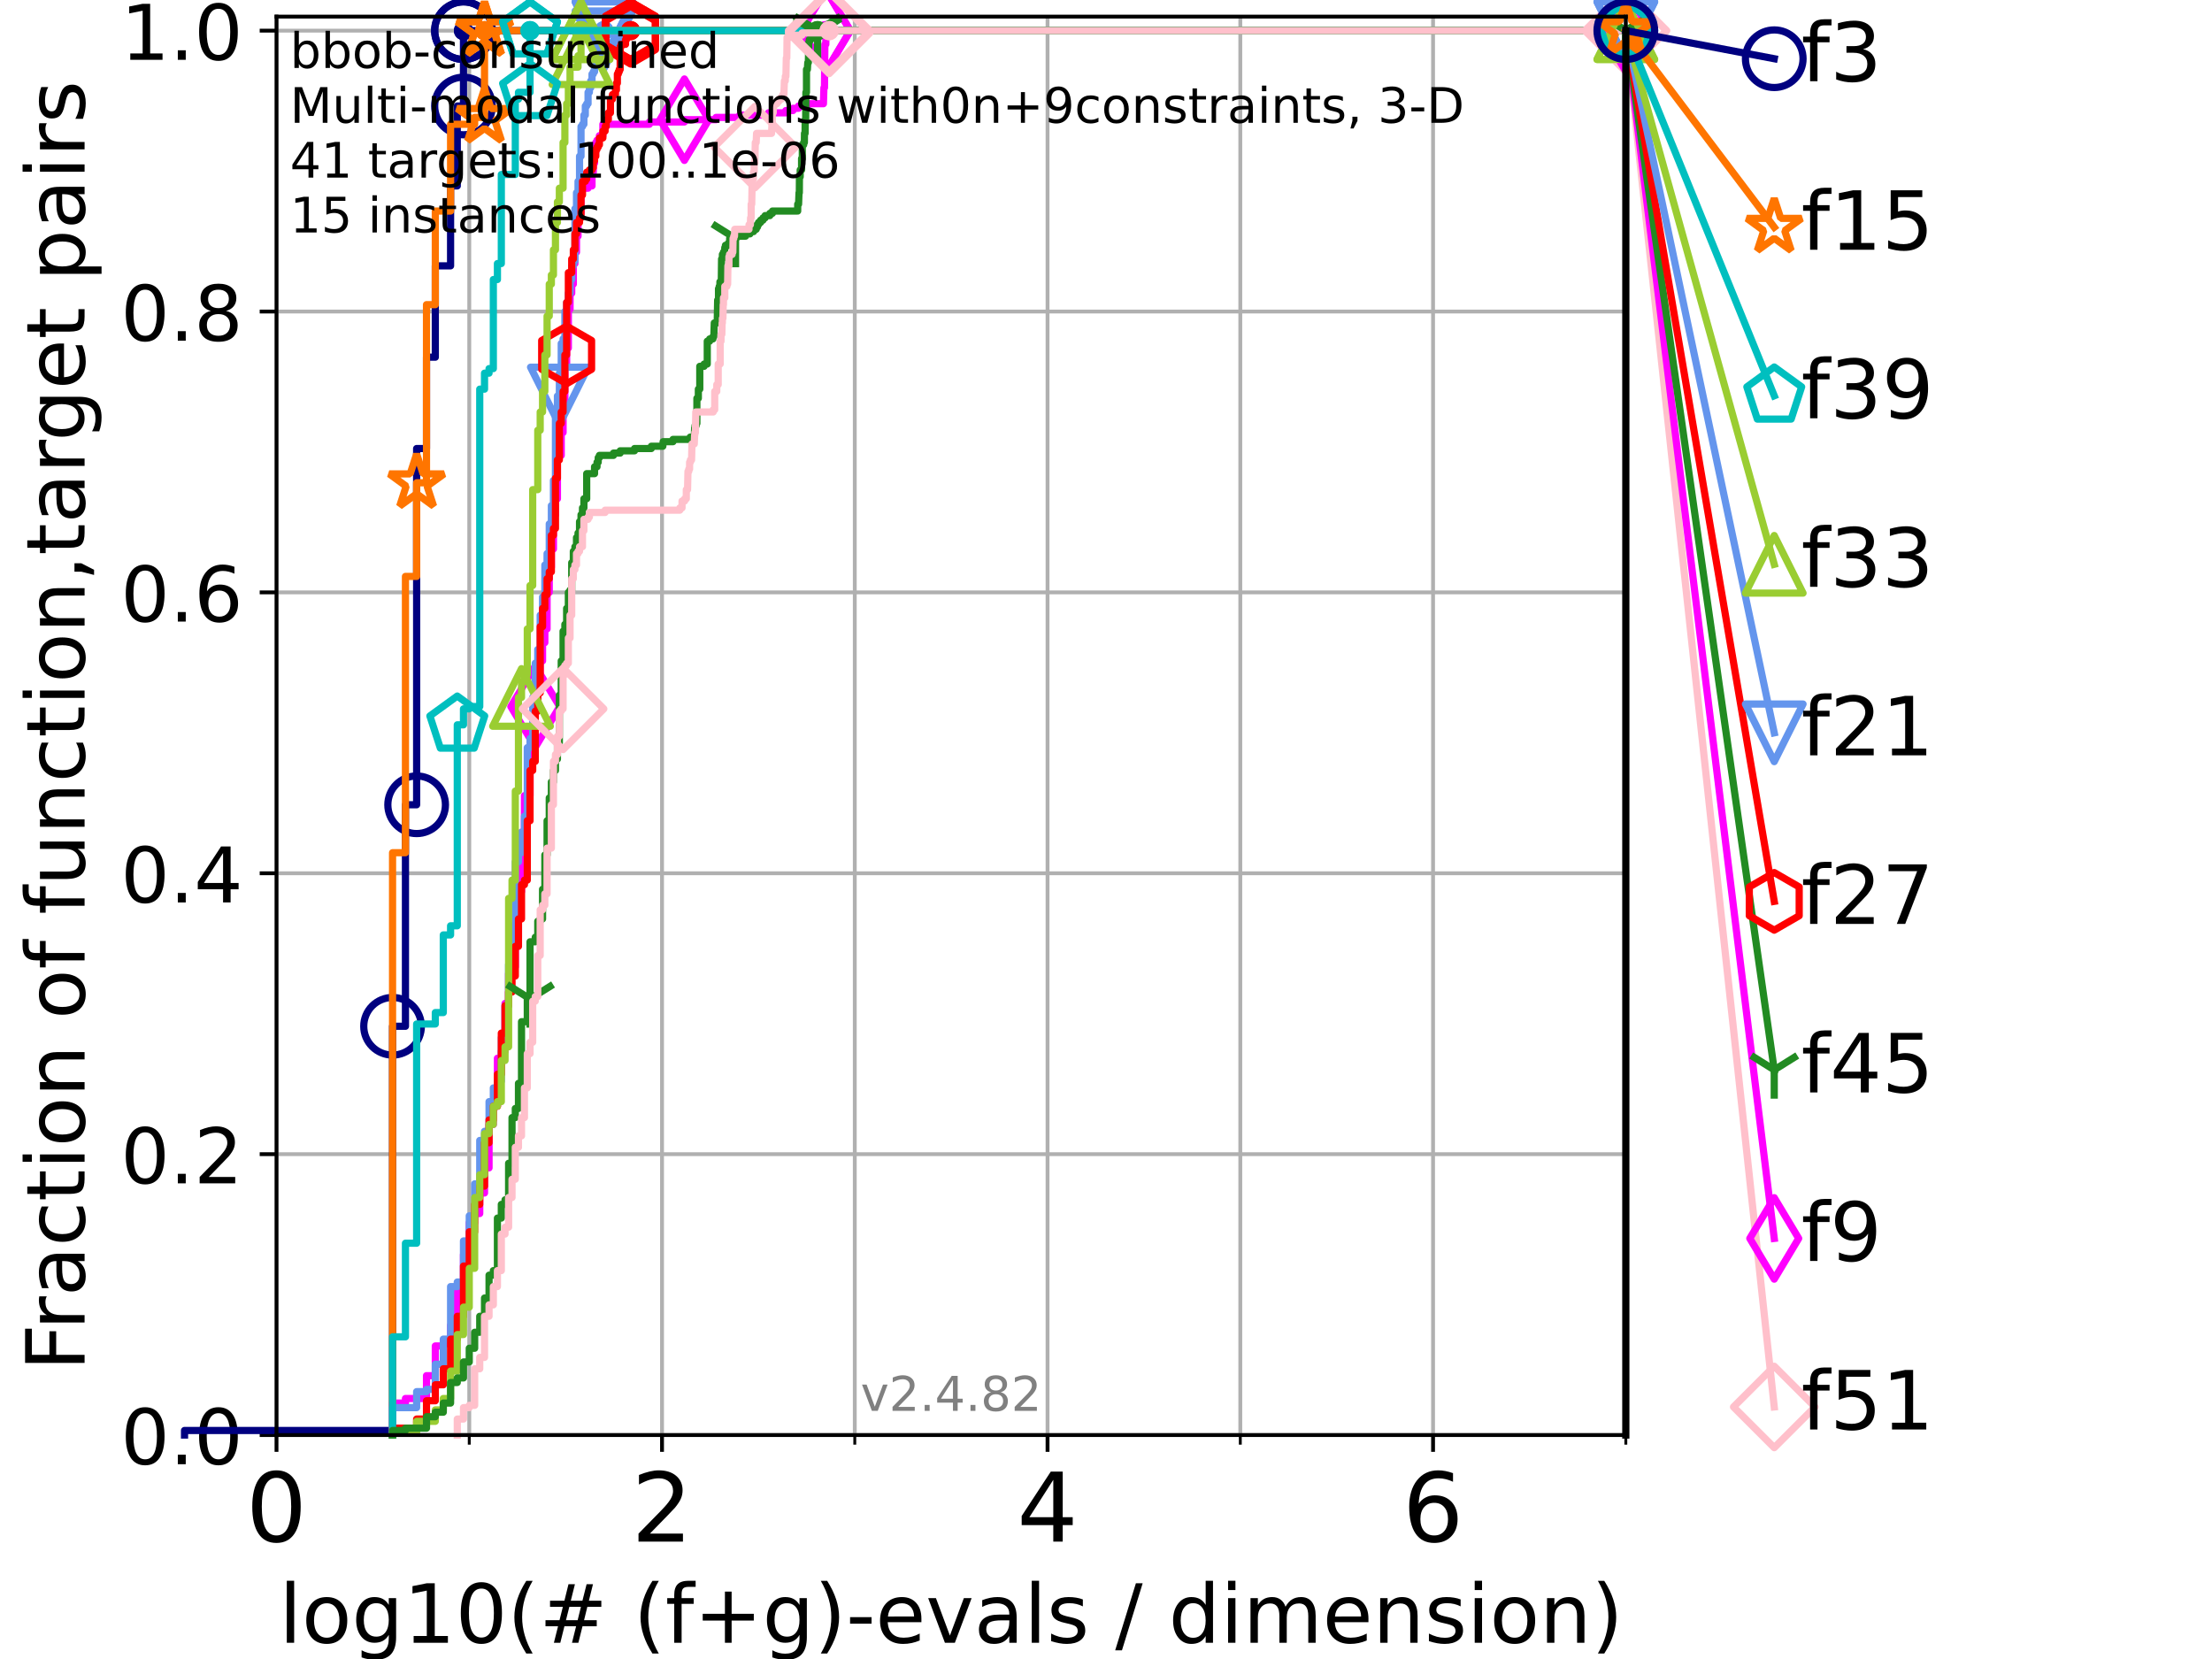 <?xml version="1.0" encoding="utf-8" standalone="no"?>
<!DOCTYPE svg PUBLIC "-//W3C//DTD SVG 1.1//EN"
  "http://www.w3.org/Graphics/SVG/1.1/DTD/svg11.dtd">
<!-- Created with matplotlib (https://matplotlib.org/) -->
<svg height="345.6pt" version="1.1" viewBox="0 0 460.8 345.6" width="460.8pt" xmlns="http://www.w3.org/2000/svg" xmlns:xlink="http://www.w3.org/1999/xlink">
 <defs>
  <style type="text/css">*{stroke-linecap:butt;stroke-linejoin:round;}</style>
 </defs>
 <g id="figure_1">
  <g id="patch_1">
   <path d="M 0 345.6 
L 460.8 345.6 
L 460.8 0 
L 0 0 
z
" style="fill:#ffffff;"/>
  </g>
  <g id="axes_1">
   <g id="patch_2">
    <path d="M 57.6 298.944 
L 338.688 298.944 
L 338.688 3.456 
L 57.6 3.456 
z
" style="fill:#ffffff;"/>
   </g>
   <g id="matplotlib.axis_1">
    <g id="xtick_1">
     <g id="line2d_1">
      <path clip-path="url(#p5d1484db07)" d="M 57.6 298.944 
L 57.6 3.456 
" style="fill:none;stroke:#b0b0b0;stroke-linecap:square;stroke-width:0.8;"/>
     </g>
     <g id="line2d_2">
      <defs>
       <path d="M 0 0 
L 0 3.5 
" id="m6980beba38" style="stroke:#000000;stroke-width:0.8;"/>
      </defs>
      <g>
       <use style="stroke:#000000;stroke-width:0.8;" x="57.6" xlink:href="#m6980beba38" y="298.944"/>
      </g>
     </g>
     <g id="text_1">
      <!-- 0 -->
      <g transform="translate(51.237 321.141)scale(0.2 -0.2)">
       <defs>
        <path d="M 31.781 66.406 
Q 24.172 66.406 20.328 58.906 
Q 16.5 51.422 16.5 36.375 
Q 16.5 21.391 20.328 13.891 
Q 24.172 6.391 31.781 6.391 
Q 39.453 6.391 43.281 13.891 
Q 47.125 21.391 47.125 36.375 
Q 47.125 51.422 43.281 58.906 
Q 39.453 66.406 31.781 66.406 
z
M 31.781 74.219 
Q 44.047 74.219 50.516 64.516 
Q 56.984 54.828 56.984 36.375 
Q 56.984 17.969 50.516 8.266 
Q 44.047 -1.422 31.781 -1.422 
Q 19.531 -1.422 13.062 8.266 
Q 6.594 17.969 6.594 36.375 
Q 6.594 54.828 13.062 64.516 
Q 19.531 74.219 31.781 74.219 
z
" id="DejaVuSans-48"/>
       </defs>
       <use xlink:href="#DejaVuSans-48"/>
      </g>
     </g>
    </g>
    <g id="xtick_2">
     <g id="line2d_3">
      <path clip-path="url(#p5d1484db07)" d="M 137.911 298.944 
L 137.911 3.456 
" style="fill:none;stroke:#b0b0b0;stroke-linecap:square;stroke-width:0.8;"/>
     </g>
     <g id="line2d_4">
      <g>
       <use style="stroke:#000000;stroke-width:0.8;" x="137.911" xlink:href="#m6980beba38" y="298.944"/>
      </g>
     </g>
     <g id="text_2">
      <!-- 2 -->
      <g transform="translate(131.548 321.141)scale(0.2 -0.2)">
       <defs>
        <path d="M 19.188 8.297 
L 53.609 8.297 
L 53.609 0 
L 7.328 0 
L 7.328 8.297 
Q 12.938 14.109 22.625 23.891 
Q 32.328 33.688 34.812 36.531 
Q 39.547 41.844 41.422 45.531 
Q 43.312 49.219 43.312 52.781 
Q 43.312 58.594 39.234 62.25 
Q 35.156 65.922 28.609 65.922 
Q 23.969 65.922 18.812 64.312 
Q 13.672 62.703 7.812 59.422 
L 7.812 69.391 
Q 13.766 71.781 18.938 73 
Q 24.125 74.219 28.422 74.219 
Q 39.75 74.219 46.484 68.547 
Q 53.219 62.891 53.219 53.422 
Q 53.219 48.922 51.531 44.891 
Q 49.859 40.875 45.406 35.406 
Q 44.188 33.984 37.641 27.219 
Q 31.109 20.453 19.188 8.297 
z
" id="DejaVuSans-50"/>
       </defs>
       <use xlink:href="#DejaVuSans-50"/>
      </g>
     </g>
    </g>
    <g id="xtick_3">
     <g id="line2d_5">
      <path clip-path="url(#p5d1484db07)" d="M 218.222 298.944 
L 218.222 3.456 
" style="fill:none;stroke:#b0b0b0;stroke-linecap:square;stroke-width:0.8;"/>
     </g>
     <g id="line2d_6">
      <g>
       <use style="stroke:#000000;stroke-width:0.8;" x="218.222" xlink:href="#m6980beba38" y="298.944"/>
      </g>
     </g>
     <g id="text_3">
      <!-- 4 -->
      <g transform="translate(211.859 321.141)scale(0.2 -0.2)">
       <defs>
        <path d="M 37.797 64.312 
L 12.891 25.391 
L 37.797 25.391 
z
M 35.203 72.906 
L 47.609 72.906 
L 47.609 25.391 
L 58.016 25.391 
L 58.016 17.188 
L 47.609 17.188 
L 47.609 0 
L 37.797 0 
L 37.797 17.188 
L 4.891 17.188 
L 4.891 26.703 
z
" id="DejaVuSans-52"/>
       </defs>
       <use xlink:href="#DejaVuSans-52"/>
      </g>
     </g>
    </g>
    <g id="xtick_4">
     <g id="line2d_7">
      <path clip-path="url(#p5d1484db07)" d="M 298.533 298.944 
L 298.533 3.456 
" style="fill:none;stroke:#b0b0b0;stroke-linecap:square;stroke-width:0.8;"/>
     </g>
     <g id="line2d_8">
      <g>
       <use style="stroke:#000000;stroke-width:0.8;" x="298.533" xlink:href="#m6980beba38" y="298.944"/>
      </g>
     </g>
     <g id="text_4">
      <!-- 6 -->
      <g transform="translate(292.17 321.141)scale(0.2 -0.2)">
       <defs>
        <path d="M 33.016 40.375 
Q 26.375 40.375 22.484 35.828 
Q 18.609 31.297 18.609 23.391 
Q 18.609 15.531 22.484 10.953 
Q 26.375 6.391 33.016 6.391 
Q 39.656 6.391 43.531 10.953 
Q 47.406 15.531 47.406 23.391 
Q 47.406 31.297 43.531 35.828 
Q 39.656 40.375 33.016 40.375 
z
M 52.594 71.297 
L 52.594 62.312 
Q 48.875 64.062 45.094 64.984 
Q 41.312 65.922 37.594 65.922 
Q 27.828 65.922 22.672 59.328 
Q 17.531 52.734 16.797 39.406 
Q 19.672 43.656 24.016 45.922 
Q 28.375 48.188 33.594 48.188 
Q 44.578 48.188 50.953 41.516 
Q 57.328 34.859 57.328 23.391 
Q 57.328 12.156 50.688 5.359 
Q 44.047 -1.422 33.016 -1.422 
Q 20.359 -1.422 13.672 8.266 
Q 6.984 17.969 6.984 36.375 
Q 6.984 53.656 15.188 63.938 
Q 23.391 74.219 37.203 74.219 
Q 40.922 74.219 44.703 73.484 
Q 48.484 72.75 52.594 71.297 
z
" id="DejaVuSans-54"/>
       </defs>
       <use xlink:href="#DejaVuSans-54"/>
      </g>
     </g>
    </g>
    <g id="xtick_5">
     <g id="line2d_9">
      <path clip-path="url(#p5d1484db07)" d="M 97.755 298.944 
L 97.755 3.456 
" style="fill:none;stroke:#b0b0b0;stroke-linecap:square;stroke-width:0.8;"/>
     </g>
     <g id="line2d_10">
      <defs>
       <path d="M 0 0 
L 0 2 
" id="m021c40a4de" style="stroke:#000000;stroke-width:0.6;"/>
      </defs>
      <g>
       <use style="stroke:#000000;stroke-width:0.6;" x="97.755" xlink:href="#m021c40a4de" y="298.944"/>
      </g>
     </g>
    </g>
    <g id="xtick_6">
     <g id="line2d_11">
      <path clip-path="url(#p5d1484db07)" d="M 178.066 298.944 
L 178.066 3.456 
" style="fill:none;stroke:#b0b0b0;stroke-linecap:square;stroke-width:0.8;"/>
     </g>
     <g id="line2d_12">
      <g>
       <use style="stroke:#000000;stroke-width:0.6;" x="178.066" xlink:href="#m021c40a4de" y="298.944"/>
      </g>
     </g>
    </g>
    <g id="xtick_7">
     <g id="line2d_13">
      <path clip-path="url(#p5d1484db07)" d="M 258.377 298.944 
L 258.377 3.456 
" style="fill:none;stroke:#b0b0b0;stroke-linecap:square;stroke-width:0.8;"/>
     </g>
     <g id="line2d_14">
      <g>
       <use style="stroke:#000000;stroke-width:0.6;" x="258.377" xlink:href="#m021c40a4de" y="298.944"/>
      </g>
     </g>
    </g>
    <g id="xtick_8">
     <g id="line2d_15">
      <path clip-path="url(#p5d1484db07)" d="M 338.688 298.944 
L 338.688 3.456 
" style="fill:none;stroke:#b0b0b0;stroke-linecap:square;stroke-width:0.8;"/>
     </g>
     <g id="line2d_16">
      <g>
       <use style="stroke:#000000;stroke-width:0.6;" x="338.688" xlink:href="#m021c40a4de" y="298.944"/>
      </g>
     </g>
    </g>
    <g id="text_5">
     <!-- log10(# (f+g)-evals / dimension) -->
     <g transform="translate(58.145 342.218)scale(0.17 -0.17)">
      <defs>
       <path d="M 9.422 75.984 
L 18.406 75.984 
L 18.406 0 
L 9.422 0 
z
" id="DejaVuSans-108"/>
       <path d="M 30.609 48.391 
Q 23.391 48.391 19.188 42.75 
Q 14.984 37.109 14.984 27.297 
Q 14.984 17.484 19.156 11.844 
Q 23.344 6.203 30.609 6.203 
Q 37.797 6.203 41.984 11.859 
Q 46.188 17.531 46.188 27.297 
Q 46.188 37.016 41.984 42.703 
Q 37.797 48.391 30.609 48.391 
z
M 30.609 56 
Q 42.328 56 49.016 48.375 
Q 55.719 40.766 55.719 27.297 
Q 55.719 13.875 49.016 6.219 
Q 42.328 -1.422 30.609 -1.422 
Q 18.844 -1.422 12.172 6.219 
Q 5.516 13.875 5.516 27.297 
Q 5.516 40.766 12.172 48.375 
Q 18.844 56 30.609 56 
z
" id="DejaVuSans-111"/>
       <path d="M 45.406 27.984 
Q 45.406 37.75 41.375 43.109 
Q 37.359 48.484 30.078 48.484 
Q 22.859 48.484 18.828 43.109 
Q 14.797 37.75 14.797 27.984 
Q 14.797 18.266 18.828 12.891 
Q 22.859 7.516 30.078 7.516 
Q 37.359 7.516 41.375 12.891 
Q 45.406 18.266 45.406 27.984 
z
M 54.391 6.781 
Q 54.391 -7.172 48.188 -13.984 
Q 42 -20.797 29.203 -20.797 
Q 24.469 -20.797 20.266 -20.094 
Q 16.062 -19.391 12.109 -17.922 
L 12.109 -9.188 
Q 16.062 -11.328 19.922 -12.344 
Q 23.781 -13.375 27.781 -13.375 
Q 36.625 -13.375 41.016 -8.766 
Q 45.406 -4.156 45.406 5.172 
L 45.406 9.625 
Q 42.625 4.781 38.281 2.391 
Q 33.938 0 27.875 0 
Q 17.828 0 11.672 7.656 
Q 5.516 15.328 5.516 27.984 
Q 5.516 40.672 11.672 48.328 
Q 17.828 56 27.875 56 
Q 33.938 56 38.281 53.609 
Q 42.625 51.219 45.406 46.391 
L 45.406 54.688 
L 54.391 54.688 
z
" id="DejaVuSans-103"/>
       <path d="M 12.406 8.297 
L 28.516 8.297 
L 28.516 63.922 
L 10.984 60.406 
L 10.984 69.391 
L 28.422 72.906 
L 38.281 72.906 
L 38.281 8.297 
L 54.391 8.297 
L 54.391 0 
L 12.406 0 
z
" id="DejaVuSans-49"/>
       <path d="M 31 75.875 
Q 24.469 64.656 21.281 53.656 
Q 18.109 42.672 18.109 31.391 
Q 18.109 20.125 21.312 9.062 
Q 24.516 -2 31 -13.188 
L 23.188 -13.188 
Q 15.875 -1.703 12.234 9.375 
Q 8.594 20.453 8.594 31.391 
Q 8.594 42.281 12.203 53.312 
Q 15.828 64.359 23.188 75.875 
z
" id="DejaVuSans-40"/>
       <path d="M 51.125 44 
L 36.922 44 
L 32.812 27.688 
L 47.125 27.688 
z
M 43.797 71.781 
L 38.719 51.516 
L 52.984 51.516 
L 58.109 71.781 
L 65.922 71.781 
L 60.891 51.516 
L 76.125 51.516 
L 76.125 44 
L 58.984 44 
L 54.984 27.688 
L 70.516 27.688 
L 70.516 20.219 
L 53.078 20.219 
L 48 0 
L 40.188 0 
L 45.219 20.219 
L 30.906 20.219 
L 25.875 0 
L 18.016 0 
L 23.094 20.219 
L 7.719 20.219 
L 7.719 27.688 
L 24.906 27.688 
L 29 44 
L 13.281 44 
L 13.281 51.516 
L 30.906 51.516 
L 35.891 71.781 
z
" id="DejaVuSans-35"/>
       <path id="DejaVuSans-32"/>
       <path d="M 37.109 75.984 
L 37.109 68.5 
L 28.516 68.5 
Q 23.688 68.5 21.797 66.547 
Q 19.922 64.594 19.922 59.516 
L 19.922 54.688 
L 34.719 54.688 
L 34.719 47.703 
L 19.922 47.703 
L 19.922 0 
L 10.891 0 
L 10.891 47.703 
L 2.297 47.703 
L 2.297 54.688 
L 10.891 54.688 
L 10.891 58.5 
Q 10.891 67.625 15.141 71.797 
Q 19.391 75.984 28.609 75.984 
z
" id="DejaVuSans-102"/>
       <path d="M 46 62.703 
L 46 35.5 
L 73.188 35.5 
L 73.188 27.203 
L 46 27.203 
L 46 0 
L 37.797 0 
L 37.797 27.203 
L 10.594 27.203 
L 10.594 35.5 
L 37.797 35.5 
L 37.797 62.703 
z
" id="DejaVuSans-43"/>
       <path d="M 8.016 75.875 
L 15.828 75.875 
Q 23.141 64.359 26.781 53.312 
Q 30.422 42.281 30.422 31.391 
Q 30.422 20.453 26.781 9.375 
Q 23.141 -1.703 15.828 -13.188 
L 8.016 -13.188 
Q 14.5 -2 17.703 9.062 
Q 20.906 20.125 20.906 31.391 
Q 20.906 42.672 17.703 53.656 
Q 14.5 64.656 8.016 75.875 
z
" id="DejaVuSans-41"/>
       <path d="M 4.891 31.391 
L 31.203 31.391 
L 31.203 23.391 
L 4.891 23.391 
z
" id="DejaVuSans-45"/>
       <path d="M 56.203 29.594 
L 56.203 25.203 
L 14.891 25.203 
Q 15.484 15.922 20.484 11.062 
Q 25.484 6.203 34.422 6.203 
Q 39.594 6.203 44.453 7.469 
Q 49.312 8.734 54.109 11.281 
L 54.109 2.781 
Q 49.266 0.734 44.188 -0.344 
Q 39.109 -1.422 33.891 -1.422 
Q 20.797 -1.422 13.156 6.188 
Q 5.516 13.812 5.516 26.812 
Q 5.516 40.234 12.766 48.109 
Q 20.016 56 32.328 56 
Q 43.359 56 49.781 48.891 
Q 56.203 41.797 56.203 29.594 
z
M 47.219 32.234 
Q 47.125 39.594 43.094 43.984 
Q 39.062 48.391 32.422 48.391 
Q 24.906 48.391 20.391 44.141 
Q 15.875 39.891 15.188 32.172 
z
" id="DejaVuSans-101"/>
       <path d="M 2.984 54.688 
L 12.5 54.688 
L 29.594 8.797 
L 46.688 54.688 
L 56.203 54.688 
L 35.688 0 
L 23.484 0 
z
" id="DejaVuSans-118"/>
       <path d="M 34.281 27.484 
Q 23.391 27.484 19.188 25 
Q 14.984 22.516 14.984 16.5 
Q 14.984 11.719 18.141 8.906 
Q 21.297 6.109 26.703 6.109 
Q 34.188 6.109 38.703 11.406 
Q 43.219 16.703 43.219 25.484 
L 43.219 27.484 
z
M 52.203 31.203 
L 52.203 0 
L 43.219 0 
L 43.219 8.297 
Q 40.141 3.328 35.547 0.953 
Q 30.953 -1.422 24.312 -1.422 
Q 15.922 -1.422 10.953 3.297 
Q 6 8.016 6 15.922 
Q 6 25.141 12.172 29.828 
Q 18.359 34.516 30.609 34.516 
L 43.219 34.516 
L 43.219 35.406 
Q 43.219 41.609 39.141 45 
Q 35.062 48.391 27.688 48.391 
Q 23 48.391 18.547 47.266 
Q 14.109 46.141 10.016 43.891 
L 10.016 52.203 
Q 14.938 54.109 19.578 55.047 
Q 24.219 56 28.609 56 
Q 40.484 56 46.344 49.844 
Q 52.203 43.703 52.203 31.203 
z
" id="DejaVuSans-97"/>
       <path d="M 44.281 53.078 
L 44.281 44.578 
Q 40.484 46.531 36.375 47.5 
Q 32.281 48.484 27.875 48.484 
Q 21.188 48.484 17.844 46.438 
Q 14.5 44.391 14.5 40.281 
Q 14.5 37.156 16.891 35.375 
Q 19.281 33.594 26.516 31.984 
L 29.594 31.297 
Q 39.156 29.25 43.188 25.516 
Q 47.219 21.781 47.219 15.094 
Q 47.219 7.469 41.188 3.016 
Q 35.156 -1.422 24.609 -1.422 
Q 20.219 -1.422 15.453 -0.562 
Q 10.688 0.297 5.422 2 
L 5.422 11.281 
Q 10.406 8.688 15.234 7.391 
Q 20.062 6.109 24.812 6.109 
Q 31.156 6.109 34.562 8.281 
Q 37.984 10.453 37.984 14.406 
Q 37.984 18.062 35.516 20.016 
Q 33.062 21.969 24.703 23.781 
L 21.578 24.516 
Q 13.234 26.266 9.516 29.906 
Q 5.812 33.547 5.812 39.891 
Q 5.812 47.609 11.281 51.797 
Q 16.75 56 26.812 56 
Q 31.781 56 36.172 55.266 
Q 40.578 54.547 44.281 53.078 
z
" id="DejaVuSans-115"/>
       <path d="M 25.391 72.906 
L 33.688 72.906 
L 8.297 -9.281 
L 0 -9.281 
z
" id="DejaVuSans-47"/>
       <path d="M 45.406 46.391 
L 45.406 75.984 
L 54.391 75.984 
L 54.391 0 
L 45.406 0 
L 45.406 8.203 
Q 42.578 3.328 38.25 0.953 
Q 33.938 -1.422 27.875 -1.422 
Q 17.969 -1.422 11.734 6.484 
Q 5.516 14.406 5.516 27.297 
Q 5.516 40.188 11.734 48.094 
Q 17.969 56 27.875 56 
Q 33.938 56 38.25 53.625 
Q 42.578 51.266 45.406 46.391 
z
M 14.797 27.297 
Q 14.797 17.391 18.875 11.75 
Q 22.953 6.109 30.078 6.109 
Q 37.203 6.109 41.297 11.75 
Q 45.406 17.391 45.406 27.297 
Q 45.406 37.203 41.297 42.844 
Q 37.203 48.484 30.078 48.484 
Q 22.953 48.484 18.875 42.844 
Q 14.797 37.203 14.797 27.297 
z
" id="DejaVuSans-100"/>
       <path d="M 9.422 54.688 
L 18.406 54.688 
L 18.406 0 
L 9.422 0 
z
M 9.422 75.984 
L 18.406 75.984 
L 18.406 64.594 
L 9.422 64.594 
z
" id="DejaVuSans-105"/>
       <path d="M 52 44.188 
Q 55.375 50.25 60.062 53.125 
Q 64.75 56 71.094 56 
Q 79.641 56 84.281 50.016 
Q 88.922 44.047 88.922 33.016 
L 88.922 0 
L 79.891 0 
L 79.891 32.719 
Q 79.891 40.578 77.094 44.375 
Q 74.312 48.188 68.609 48.188 
Q 61.625 48.188 57.562 43.547 
Q 53.516 38.922 53.516 30.906 
L 53.516 0 
L 44.484 0 
L 44.484 32.719 
Q 44.484 40.625 41.703 44.406 
Q 38.922 48.188 33.109 48.188 
Q 26.219 48.188 22.156 43.531 
Q 18.109 38.875 18.109 30.906 
L 18.109 0 
L 9.078 0 
L 9.078 54.688 
L 18.109 54.688 
L 18.109 46.188 
Q 21.188 51.219 25.484 53.609 
Q 29.781 56 35.688 56 
Q 41.656 56 45.828 52.969 
Q 50 49.953 52 44.188 
z
" id="DejaVuSans-109"/>
       <path d="M 54.891 33.016 
L 54.891 0 
L 45.906 0 
L 45.906 32.719 
Q 45.906 40.484 42.875 44.328 
Q 39.844 48.188 33.797 48.188 
Q 26.516 48.188 22.312 43.547 
Q 18.109 38.922 18.109 30.906 
L 18.109 0 
L 9.078 0 
L 9.078 54.688 
L 18.109 54.688 
L 18.109 46.188 
Q 21.344 51.125 25.703 53.562 
Q 30.078 56 35.797 56 
Q 45.219 56 50.047 50.172 
Q 54.891 44.344 54.891 33.016 
z
" id="DejaVuSans-110"/>
      </defs>
      <use xlink:href="#DejaVuSans-108"/>
      <use x="27.783" xlink:href="#DejaVuSans-111"/>
      <use x="88.965" xlink:href="#DejaVuSans-103"/>
      <use x="152.441" xlink:href="#DejaVuSans-49"/>
      <use x="216.064" xlink:href="#DejaVuSans-48"/>
      <use x="279.688" xlink:href="#DejaVuSans-40"/>
      <use x="318.701" xlink:href="#DejaVuSans-35"/>
      <use x="402.49" xlink:href="#DejaVuSans-32"/>
      <use x="434.277" xlink:href="#DejaVuSans-40"/>
      <use x="473.291" xlink:href="#DejaVuSans-102"/>
      <use x="508.496" xlink:href="#DejaVuSans-43"/>
      <use x="592.285" xlink:href="#DejaVuSans-103"/>
      <use x="655.762" xlink:href="#DejaVuSans-41"/>
      <use x="694.775" xlink:href="#DejaVuSans-45"/>
      <use x="730.859" xlink:href="#DejaVuSans-101"/>
      <use x="792.383" xlink:href="#DejaVuSans-118"/>
      <use x="851.562" xlink:href="#DejaVuSans-97"/>
      <use x="912.842" xlink:href="#DejaVuSans-108"/>
      <use x="940.625" xlink:href="#DejaVuSans-115"/>
      <use x="992.725" xlink:href="#DejaVuSans-32"/>
      <use x="1024.512" xlink:href="#DejaVuSans-47"/>
      <use x="1058.203" xlink:href="#DejaVuSans-32"/>
      <use x="1089.99" xlink:href="#DejaVuSans-100"/>
      <use x="1153.467" xlink:href="#DejaVuSans-105"/>
      <use x="1181.25" xlink:href="#DejaVuSans-109"/>
      <use x="1278.662" xlink:href="#DejaVuSans-101"/>
      <use x="1340.186" xlink:href="#DejaVuSans-110"/>
      <use x="1403.564" xlink:href="#DejaVuSans-115"/>
      <use x="1455.664" xlink:href="#DejaVuSans-105"/>
      <use x="1483.447" xlink:href="#DejaVuSans-111"/>
      <use x="1544.629" xlink:href="#DejaVuSans-110"/>
      <use x="1608.008" xlink:href="#DejaVuSans-41"/>
     </g>
    </g>
   </g>
   <g id="matplotlib.axis_2">
    <g id="ytick_1">
     <g id="line2d_17">
      <path clip-path="url(#p5d1484db07)" d="M 57.6 298.944 
L 338.688 298.944 
" style="fill:none;stroke:#b0b0b0;stroke-linecap:square;stroke-width:0.8;"/>
     </g>
     <g id="line2d_18">
      <defs>
       <path d="M 0 0 
L -3.5 0 
" id="m64854f6395" style="stroke:#000000;stroke-width:0.8;"/>
      </defs>
      <g>
       <use style="stroke:#000000;stroke-width:0.8;" x="57.6" xlink:href="#m64854f6395" y="298.944"/>
      </g>
     </g>
     <g id="text_6">
      <!-- 0.0 -->
      <g transform="translate(25.155 305.023)scale(0.16 -0.16)">
       <defs>
        <path d="M 10.688 12.406 
L 21 12.406 
L 21 0 
L 10.688 0 
z
" id="DejaVuSans-46"/>
       </defs>
       <use xlink:href="#DejaVuSans-48"/>
       <use x="63.623" xlink:href="#DejaVuSans-46"/>
       <use x="95.41" xlink:href="#DejaVuSans-48"/>
      </g>
     </g>
    </g>
    <g id="ytick_2">
     <g id="line2d_19">
      <path clip-path="url(#p5d1484db07)" d="M 57.6 240.432 
L 338.688 240.432 
" style="fill:none;stroke:#b0b0b0;stroke-linecap:square;stroke-width:0.8;"/>
     </g>
     <g id="line2d_20">
      <g>
       <use style="stroke:#000000;stroke-width:0.8;" x="57.6" xlink:href="#m64854f6395" y="240.432"/>
      </g>
     </g>
     <g id="text_7">
      <!-- 0.2 -->
      <g transform="translate(25.155 246.51)scale(0.16 -0.16)">
       <use xlink:href="#DejaVuSans-48"/>
       <use x="63.623" xlink:href="#DejaVuSans-46"/>
       <use x="95.41" xlink:href="#DejaVuSans-50"/>
      </g>
     </g>
    </g>
    <g id="ytick_3">
     <g id="line2d_21">
      <path clip-path="url(#p5d1484db07)" d="M 57.6 181.919 
L 338.688 181.919 
" style="fill:none;stroke:#b0b0b0;stroke-linecap:square;stroke-width:0.8;"/>
     </g>
     <g id="line2d_22">
      <g>
       <use style="stroke:#000000;stroke-width:0.8;" x="57.6" xlink:href="#m64854f6395" y="181.919"/>
      </g>
     </g>
     <g id="text_8">
      <!-- 0.4 -->
      <g transform="translate(25.155 187.998)scale(0.16 -0.16)">
       <use xlink:href="#DejaVuSans-48"/>
       <use x="63.623" xlink:href="#DejaVuSans-46"/>
       <use x="95.41" xlink:href="#DejaVuSans-52"/>
      </g>
     </g>
    </g>
    <g id="ytick_4">
     <g id="line2d_23">
      <path clip-path="url(#p5d1484db07)" d="M 57.6 123.407 
L 338.688 123.407 
" style="fill:none;stroke:#b0b0b0;stroke-linecap:square;stroke-width:0.8;"/>
     </g>
     <g id="line2d_24">
      <g>
       <use style="stroke:#000000;stroke-width:0.8;" x="57.6" xlink:href="#m64854f6395" y="123.407"/>
      </g>
     </g>
     <g id="text_9">
      <!-- 0.6 -->
      <g transform="translate(25.155 129.485)scale(0.16 -0.16)">
       <use xlink:href="#DejaVuSans-48"/>
       <use x="63.623" xlink:href="#DejaVuSans-46"/>
       <use x="95.41" xlink:href="#DejaVuSans-54"/>
      </g>
     </g>
    </g>
    <g id="ytick_5">
     <g id="line2d_25">
      <path clip-path="url(#p5d1484db07)" d="M 57.6 64.894 
L 338.688 64.894 
" style="fill:none;stroke:#b0b0b0;stroke-linecap:square;stroke-width:0.8;"/>
     </g>
     <g id="line2d_26">
      <g>
       <use style="stroke:#000000;stroke-width:0.8;" x="57.6" xlink:href="#m64854f6395" y="64.894"/>
      </g>
     </g>
     <g id="text_10">
      <!-- 0.8 -->
      <g transform="translate(25.155 70.973)scale(0.16 -0.16)">
       <defs>
        <path d="M 31.781 34.625 
Q 24.75 34.625 20.719 30.859 
Q 16.703 27.094 16.703 20.516 
Q 16.703 13.922 20.719 10.156 
Q 24.75 6.391 31.781 6.391 
Q 38.812 6.391 42.859 10.172 
Q 46.922 13.969 46.922 20.516 
Q 46.922 27.094 42.891 30.859 
Q 38.875 34.625 31.781 34.625 
z
M 21.922 38.812 
Q 15.578 40.375 12.031 44.719 
Q 8.5 49.078 8.5 55.328 
Q 8.5 64.062 14.719 69.141 
Q 20.953 74.219 31.781 74.219 
Q 42.672 74.219 48.875 69.141 
Q 55.078 64.062 55.078 55.328 
Q 55.078 49.078 51.531 44.719 
Q 48 40.375 41.703 38.812 
Q 48.828 37.156 52.797 32.312 
Q 56.781 27.484 56.781 20.516 
Q 56.781 9.906 50.312 4.234 
Q 43.844 -1.422 31.781 -1.422 
Q 19.734 -1.422 13.25 4.234 
Q 6.781 9.906 6.781 20.516 
Q 6.781 27.484 10.781 32.312 
Q 14.797 37.156 21.922 38.812 
z
M 18.312 54.391 
Q 18.312 48.734 21.844 45.562 
Q 25.391 42.391 31.781 42.391 
Q 38.141 42.391 41.719 45.562 
Q 45.312 48.734 45.312 54.391 
Q 45.312 60.062 41.719 63.234 
Q 38.141 66.406 31.781 66.406 
Q 25.391 66.406 21.844 63.234 
Q 18.312 60.062 18.312 54.391 
z
" id="DejaVuSans-56"/>
       </defs>
       <use xlink:href="#DejaVuSans-48"/>
       <use x="63.623" xlink:href="#DejaVuSans-46"/>
       <use x="95.41" xlink:href="#DejaVuSans-56"/>
      </g>
     </g>
    </g>
    <g id="ytick_6">
     <g id="line2d_27">
      <path clip-path="url(#p5d1484db07)" d="M 57.6 6.382 
L 338.688 6.382 
" style="fill:none;stroke:#b0b0b0;stroke-linecap:square;stroke-width:0.8;"/>
     </g>
     <g id="line2d_28">
      <g>
       <use style="stroke:#000000;stroke-width:0.8;" x="57.6" xlink:href="#m64854f6395" y="6.382"/>
      </g>
     </g>
     <g id="text_11">
      <!-- 1.0 -->
      <g transform="translate(25.155 12.46)scale(0.16 -0.16)">
       <use xlink:href="#DejaVuSans-49"/>
       <use x="63.623" xlink:href="#DejaVuSans-46"/>
       <use x="95.41" xlink:href="#DejaVuSans-48"/>
      </g>
     </g>
    </g>
    <g id="text_12">
     <!-- Fraction of function,target pairs -->
     <g transform="translate(17.62 285.585)rotate(-90)scale(0.17 -0.17)">
      <defs>
       <path d="M 9.812 72.906 
L 51.703 72.906 
L 51.703 64.594 
L 19.672 64.594 
L 19.672 43.109 
L 48.578 43.109 
L 48.578 34.812 
L 19.672 34.812 
L 19.672 0 
L 9.812 0 
z
" id="DejaVuSans-70"/>
       <path d="M 41.109 46.297 
Q 39.594 47.172 37.812 47.578 
Q 36.031 48 33.891 48 
Q 26.266 48 22.188 43.047 
Q 18.109 38.094 18.109 28.812 
L 18.109 0 
L 9.078 0 
L 9.078 54.688 
L 18.109 54.688 
L 18.109 46.188 
Q 20.953 51.172 25.484 53.578 
Q 30.031 56 36.531 56 
Q 37.453 56 38.578 55.875 
Q 39.703 55.766 41.062 55.516 
z
" id="DejaVuSans-114"/>
       <path d="M 48.781 52.594 
L 48.781 44.188 
Q 44.969 46.297 41.141 47.344 
Q 37.312 48.391 33.406 48.391 
Q 24.656 48.391 19.812 42.844 
Q 14.984 37.312 14.984 27.297 
Q 14.984 17.281 19.812 11.734 
Q 24.656 6.203 33.406 6.203 
Q 37.312 6.203 41.141 7.25 
Q 44.969 8.297 48.781 10.406 
L 48.781 2.094 
Q 45.016 0.344 40.984 -0.531 
Q 36.969 -1.422 32.422 -1.422 
Q 20.062 -1.422 12.781 6.344 
Q 5.516 14.109 5.516 27.297 
Q 5.516 40.672 12.859 48.328 
Q 20.219 56 33.016 56 
Q 37.156 56 41.109 55.141 
Q 45.062 54.297 48.781 52.594 
z
" id="DejaVuSans-99"/>
       <path d="M 18.312 70.219 
L 18.312 54.688 
L 36.812 54.688 
L 36.812 47.703 
L 18.312 47.703 
L 18.312 18.016 
Q 18.312 11.328 20.141 9.422 
Q 21.969 7.516 27.594 7.516 
L 36.812 7.516 
L 36.812 0 
L 27.594 0 
Q 17.188 0 13.234 3.875 
Q 9.281 7.766 9.281 18.016 
L 9.281 47.703 
L 2.688 47.703 
L 2.688 54.688 
L 9.281 54.688 
L 9.281 70.219 
z
" id="DejaVuSans-116"/>
       <path d="M 8.5 21.578 
L 8.5 54.688 
L 17.484 54.688 
L 17.484 21.922 
Q 17.484 14.156 20.5 10.266 
Q 23.531 6.391 29.594 6.391 
Q 36.859 6.391 41.078 11.031 
Q 45.312 15.672 45.312 23.688 
L 45.312 54.688 
L 54.297 54.688 
L 54.297 0 
L 45.312 0 
L 45.312 8.406 
Q 42.047 3.422 37.719 1 
Q 33.406 -1.422 27.688 -1.422 
Q 18.266 -1.422 13.375 4.438 
Q 8.5 10.297 8.5 21.578 
z
M 31.109 56 
z
" id="DejaVuSans-117"/>
       <path d="M 11.719 12.406 
L 22.016 12.406 
L 22.016 4 
L 14.016 -11.625 
L 7.719 -11.625 
L 11.719 4 
z
" id="DejaVuSans-44"/>
       <path d="M 18.109 8.203 
L 18.109 -20.797 
L 9.078 -20.797 
L 9.078 54.688 
L 18.109 54.688 
L 18.109 46.391 
Q 20.953 51.266 25.266 53.625 
Q 29.594 56 35.594 56 
Q 45.562 56 51.781 48.094 
Q 58.016 40.188 58.016 27.297 
Q 58.016 14.406 51.781 6.484 
Q 45.562 -1.422 35.594 -1.422 
Q 29.594 -1.422 25.266 0.953 
Q 20.953 3.328 18.109 8.203 
z
M 48.688 27.297 
Q 48.688 37.203 44.609 42.844 
Q 40.531 48.484 33.406 48.484 
Q 26.266 48.484 22.188 42.844 
Q 18.109 37.203 18.109 27.297 
Q 18.109 17.391 22.188 11.75 
Q 26.266 6.109 33.406 6.109 
Q 40.531 6.109 44.609 11.75 
Q 48.688 17.391 48.688 27.297 
z
" id="DejaVuSans-112"/>
      </defs>
      <use xlink:href="#DejaVuSans-70"/>
      <use x="50.27" xlink:href="#DejaVuSans-114"/>
      <use x="91.383" xlink:href="#DejaVuSans-97"/>
      <use x="152.662" xlink:href="#DejaVuSans-99"/>
      <use x="207.643" xlink:href="#DejaVuSans-116"/>
      <use x="246.852" xlink:href="#DejaVuSans-105"/>
      <use x="274.635" xlink:href="#DejaVuSans-111"/>
      <use x="335.816" xlink:href="#DejaVuSans-110"/>
      <use x="399.195" xlink:href="#DejaVuSans-32"/>
      <use x="430.982" xlink:href="#DejaVuSans-111"/>
      <use x="492.164" xlink:href="#DejaVuSans-102"/>
      <use x="527.369" xlink:href="#DejaVuSans-32"/>
      <use x="559.156" xlink:href="#DejaVuSans-102"/>
      <use x="594.361" xlink:href="#DejaVuSans-117"/>
      <use x="657.74" xlink:href="#DejaVuSans-110"/>
      <use x="721.119" xlink:href="#DejaVuSans-99"/>
      <use x="776.1" xlink:href="#DejaVuSans-116"/>
      <use x="815.309" xlink:href="#DejaVuSans-105"/>
      <use x="843.092" xlink:href="#DejaVuSans-111"/>
      <use x="904.273" xlink:href="#DejaVuSans-110"/>
      <use x="967.652" xlink:href="#DejaVuSans-44"/>
      <use x="999.439" xlink:href="#DejaVuSans-116"/>
      <use x="1038.648" xlink:href="#DejaVuSans-97"/>
      <use x="1099.928" xlink:href="#DejaVuSans-114"/>
      <use x="1139.291" xlink:href="#DejaVuSans-103"/>
      <use x="1202.768" xlink:href="#DejaVuSans-101"/>
      <use x="1264.291" xlink:href="#DejaVuSans-116"/>
      <use x="1303.5" xlink:href="#DejaVuSans-32"/>
      <use x="1335.287" xlink:href="#DejaVuSans-112"/>
      <use x="1398.764" xlink:href="#DejaVuSans-97"/>
      <use x="1460.043" xlink:href="#DejaVuSans-105"/>
      <use x="1487.826" xlink:href="#DejaVuSans-114"/>
      <use x="1528.939" xlink:href="#DejaVuSans-115"/>
     </g>
    </g>
   </g>
   <g id="line2d_29">
    <defs>
     <path d="M 0 1.5 
C 0.398 1.5 0.779 1.342 1.061 1.061 
C 1.342 0.779 1.5 0.398 1.5 0 
C 1.5 -0.398 1.342 -0.779 1.061 -1.061 
C 0.779 -1.342 0.398 -1.5 0 -1.5 
C -0.398 -1.5 -0.779 -1.342 -1.061 -1.061 
C -1.342 -0.779 -1.5 -0.398 -1.5 0 
C -1.5 0.398 -1.342 0.779 -1.061 1.061 
C -0.779 1.342 -0.398 1.5 0 1.5 
z
" id="mdd196f797a" style="stroke:#000080;"/>
    </defs>
    <g>
     <use style="fill:#000080;stroke:#000080;" x="96.552" xlink:href="#mdd196f797a" y="6.382"/>
     <use style="fill:#000080;stroke:#000080;" x="96.552" xlink:href="#mdd196f797a" y="6.382"/>
    </g>
   </g>
   <g id="line2d_30">
    <path d="M 38.441 298.944 
L 38.441 297.993 
L 81.776 297.993 
L 81.776 213.792 
L 84.464 213.792 
L 84.464 167.648 
L 86.793 167.648 
L 86.793 93.437 
L 88.847 93.437 
L 88.847 74.408 
L 90.684 74.408 
L 90.684 55.38 
L 93.864 55.38 
L 93.864 38.73 
L 95.26 38.73 
L 95.26 22.08 
L 96.552 22.08 
L 96.552 6.382 
L 338.688 6.382 
" style="fill:none;stroke:#000080;stroke-linecap:square;stroke-width:1.5;"/>
   </g>
   <g id="line2d_31">
    <defs>
     <path d="M 0 6 
C 1.591 6 3.117 5.368 4.243 4.243 
C 5.368 3.117 6 1.591 6 0 
C 6 -1.591 5.368 -3.117 4.243 -4.243 
C 3.117 -5.368 1.591 -6 0 -6 
C -1.591 -6 -3.117 -5.368 -4.243 -4.243 
C -5.368 -3.117 -6 -1.591 -6 0 
C -6 1.591 -5.368 3.117 -4.243 4.243 
C -3.117 5.368 -1.591 6 0 6 
z
" id="m3273bd43ca" style="stroke:#000080;stroke-width:1.5;"/>
    </defs>
    <g>
     <use style="fill-opacity:0;stroke:#000080;stroke-width:1.5;" x="81.776" xlink:href="#m3273bd43ca" y="213.792"/>
     <use style="fill-opacity:0;stroke:#000080;stroke-width:1.5;" x="86.793" xlink:href="#m3273bd43ca" y="167.648"/>
     <use style="fill-opacity:0;stroke:#000080;stroke-width:1.5;" x="96.552" xlink:href="#m3273bd43ca" y="22.08"/>
     <use style="fill-opacity:0;stroke:#000080;stroke-width:1.5;" x="96.552" xlink:href="#m3273bd43ca" y="6.382"/>
     <use style="fill-opacity:0;stroke:#000080;stroke-width:1.5;" x="96.552" xlink:href="#m3273bd43ca" y="6.382"/>
     <use style="fill-opacity:0;stroke:#000080;stroke-width:1.5;" x="338.688" xlink:href="#m3273bd43ca" y="6.382"/>
    </g>
   </g>
   <g id="line2d_32">
    <path style="fill:none;stroke:#000080;stroke-linecap:square;stroke-width:1.5;"/>
    <g/>
   </g>
   <g id="line2d_33">
    <defs>
     <path d="M 0 1.5 
C 0.398 1.5 0.779 1.342 1.061 1.061 
C 1.342 0.779 1.5 0.398 1.5 0 
C 1.5 -0.398 1.342 -0.779 1.061 -1.061 
C 0.779 -1.342 0.398 -1.5 0 -1.5 
C -0.398 -1.5 -0.779 -1.342 -1.061 -1.061 
C -1.342 -0.779 -1.5 -0.398 -1.5 0 
C -1.5 0.398 -1.342 0.779 -1.061 1.061 
C -0.779 1.342 -0.398 1.5 0 1.5 
z
" id="m40d218fdba" style="stroke:#ff00ff;"/>
    </defs>
    <g>
     <use style="fill:#ff00ff;stroke:#ff00ff;" x="172.053" xlink:href="#m40d218fdba" y="6.382"/>
     <use style="fill:#ff00ff;stroke:#ff00ff;" x="172.053" xlink:href="#m40d218fdba" y="6.382"/>
    </g>
   </g>
   <g id="line2d_34">
    <path d="M 81.776 298.944 
L 81.776 292.284 
L 84.464 292.284 
L 84.464 291.333 
L 88.847 291.333 
L 88.847 286.576 
L 90.684 286.576 
L 90.684 280.391 
L 92.347 280.391 
L 92.347 279.916 
L 93.864 279.916 
L 93.864 276.11 
L 95.26 276.11 
L 95.26 268.023 
L 96.552 268.023 
L 96.552 261.363 
L 97.755 261.363 
L 97.755 254.703 
L 98.881 254.703 
L 98.881 252.8 
L 99.938 252.8 
L 99.938 248.519 
L 100.935 248.519 
L 100.935 243.286 
L 101.878 243.286 
L 101.878 234.247 
L 102.772 234.247 
L 102.772 230.442 
L 103.623 230.442 
L 103.623 220.452 
L 104.435 220.452 
L 104.435 219.025 
L 105.21 219.025 
L 105.21 209.035 
L 105.952 209.035 
L 105.952 202.85 
L 106.664 202.85 
L 106.664 201.423 
L 107.348 201.423 
L 107.348 195.239 
L 108.006 195.239 
L 108.006 185.725 
L 108.64 185.725 
L 108.64 173.356 
L 109.252 173.356 
L 109.252 165.745 
L 110.415 165.745 
L 110.415 156.231 
L 110.969 156.231 
L 110.969 155.755 
L 111.506 155.755 
L 111.506 147.192 
L 112.026 147.192 
L 112.026 142.435 
L 112.532 142.435 
L 112.532 137.678 
L 113.023 137.678 
L 113.023 133.872 
L 113.501 133.872 
L 113.501 131.018 
L 113.966 131.018 
L 113.966 123.407 
L 114.419 123.407 
L 114.419 118.174 
L 114.86 118.174 
L 114.86 114.368 
L 115.291 114.368 
L 115.291 107.232 
L 115.711 107.232 
L 115.711 103.902 
L 116.122 103.902 
L 116.122 95.34 
L 116.523 95.34 
L 116.523 94.864 
L 116.914 94.864 
L 116.914 90.107 
L 117.298 90.107 
L 117.298 84.874 
L 117.673 84.874 
L 117.673 75.835 
L 118.04 75.835 
L 118.04 72.505 
L 118.4 72.505 
L 118.4 64.418 
L 118.752 64.418 
L 118.752 61.088 
L 119.097 61.088 
L 119.097 59.186 
L 119.436 59.186 
L 119.436 54.904 
L 119.768 54.904 
L 119.768 52.526 
L 120.094 52.526 
L 120.094 49.196 
L 120.414 49.196 
L 120.414 44.914 
L 120.728 44.914 
L 120.728 44.439 
L 121.037 44.439 
L 121.037 39.681 
L 121.34 39.681 
L 121.34 39.206 
L 122.503 39.206 
L 122.503 38.73 
L 123.327 38.73 
L 123.327 35.876 
L 123.594 35.876 
L 123.594 33.973 
L 123.856 33.973 
L 123.856 31.594 
L 124.114 31.594 
L 124.114 29.691 
L 124.369 29.691 
L 124.369 29.216 
L 124.867 29.216 
L 124.867 28.264 
L 125.589 28.264 
L 125.589 25.886 
L 135.281 25.886 
L 135.281 25.41 
L 142.576 25.41 
L 142.576 24.934 
L 149.165 24.934 
L 149.165 24.459 
L 154.075 24.459 
L 154.075 23.983 
L 160.087 23.983 
L 160.087 23.507 
L 163.696 23.507 
L 163.696 23.032 
L 165.194 23.032 
L 165.194 22.556 
L 166.346 22.556 
L 166.346 22.08 
L 168.243 22.08 
L 168.243 21.604 
L 171.536 21.604 
L 171.637 18.274 
L 171.755 18.274 
L 171.838 9.236 
L 172.036 9.236 
L 172.053 6.382 
L 338.688 6.382 
L 338.688 6.382 
" style="fill:none;stroke:#ff00ff;stroke-linecap:square;stroke-width:1.5;"/>
   </g>
   <g id="line2d_35">
    <defs>
     <path d="M -0 8.485 
L 5.091 0 
L 0 -8.485 
L -5.091 -0 
z
" id="m3d628bb4f6" style="stroke:#ff00ff;stroke-linejoin:miter;stroke-width:1.5;"/>
    </defs>
    <g>
     <use style="fill-opacity:0;stroke:#ff00ff;stroke-linejoin:miter;stroke-width:1.5;" x="111.506" xlink:href="#m3d628bb4f6" y="147.192"/>
     <use style="fill-opacity:0;stroke:#ff00ff;stroke-linejoin:miter;stroke-width:1.5;" x="142.576" xlink:href="#m3d628bb4f6" y="24.934"/>
     <use style="fill-opacity:0;stroke:#ff00ff;stroke-linejoin:miter;stroke-width:1.5;" x="172.053" xlink:href="#m3d628bb4f6" y="6.382"/>
     <use style="fill-opacity:0;stroke:#ff00ff;stroke-linejoin:miter;stroke-width:1.5;" x="172.053" xlink:href="#m3d628bb4f6" y="6.382"/>
     <use style="fill-opacity:0;stroke:#ff00ff;stroke-linejoin:miter;stroke-width:1.5;" x="338.688" xlink:href="#m3d628bb4f6" y="6.382"/>
    </g>
   </g>
   <g id="line2d_36">
    <path style="fill:none;stroke:#ff00ff;stroke-linecap:square;stroke-width:1.5;"/>
    <g/>
   </g>
   <g id="line2d_37">
    <defs>
     <path d="M 0 1.5 
C 0.398 1.5 0.779 1.342 1.061 1.061 
C 1.342 0.779 1.5 0.398 1.5 0 
C 1.5 -0.398 1.342 -0.779 1.061 -1.061 
C 0.779 -1.342 0.398 -1.5 0 -1.5 
C -0.398 -1.5 -0.779 -1.342 -1.061 -1.061 
C -1.342 -0.779 -1.5 -0.398 -1.5 0 
C -1.5 0.398 -1.342 0.779 -1.061 1.061 
C -0.779 1.342 -0.398 1.5 0 1.5 
z
" id="m67ce795e1a" style="stroke:#ff7500;"/>
    </defs>
    <g>
     <use style="fill:#ff7500;stroke:#ff7500;" x="100.935" xlink:href="#m67ce795e1a" y="6.382"/>
     <use style="fill:#ff7500;stroke:#ff7500;" x="100.935" xlink:href="#m67ce795e1a" y="6.382"/>
    </g>
   </g>
   <g id="line2d_38">
    <path d="M 81.776 298.944 
L 81.776 177.638 
L 84.464 177.638 
L 84.464 120.077 
L 86.793 120.077 
L 86.793 100.572 
L 88.847 100.572 
L 88.847 63.467 
L 90.684 63.467 
L 90.684 43.963 
L 93.864 43.963 
L 93.864 25.886 
L 98.881 25.886 
L 98.881 24.459 
L 100.935 24.459 
L 100.935 6.382 
L 338.688 6.382 
" style="fill:none;stroke:#ff7500;stroke-linecap:square;stroke-width:1.5;"/>
   </g>
   <g id="line2d_39">
    <defs>
     <path d="M 0 -6 
L -1.347 -1.854 
L -5.706 -1.854 
L -2.18 0.708 
L -3.527 4.854 
L -0 2.292 
L 3.527 4.854 
L 2.18 0.708 
L 5.706 -1.854 
L 1.347 -1.854 
z
" id="mce36fb285b" style="stroke:#ff7500;stroke-linejoin:bevel;stroke-width:1.5;"/>
    </defs>
    <g>
     <use style="fill-opacity:0;stroke:#ff7500;stroke-linejoin:bevel;stroke-width:1.5;" x="86.793" xlink:href="#mce36fb285b" y="100.572"/>
     <use style="fill-opacity:0;stroke:#ff7500;stroke-linejoin:bevel;stroke-width:1.5;" x="100.935" xlink:href="#mce36fb285b" y="24.459"/>
     <use style="fill-opacity:0;stroke:#ff7500;stroke-linejoin:bevel;stroke-width:1.5;" x="100.935" xlink:href="#mce36fb285b" y="6.382"/>
     <use style="fill-opacity:0;stroke:#ff7500;stroke-linejoin:bevel;stroke-width:1.5;" x="100.935" xlink:href="#mce36fb285b" y="6.382"/>
     <use style="fill-opacity:0;stroke:#ff7500;stroke-linejoin:bevel;stroke-width:1.5;" x="338.688" xlink:href="#mce36fb285b" y="6.382"/>
    </g>
   </g>
   <g id="line2d_40">
    <path style="fill:none;stroke:#ff7500;stroke-linecap:square;stroke-width:1.5;"/>
    <g/>
   </g>
   <g id="line2d_41">
    <defs>
     <path d="M 0 1.5 
C 0.398 1.5 0.779 1.342 1.061 1.061 
C 1.342 0.779 1.5 0.398 1.5 0 
C 1.5 -0.398 1.342 -0.779 1.061 -1.061 
C 0.779 -1.342 0.398 -1.5 0 -1.5 
C -0.398 -1.5 -0.779 -1.342 -1.061 -1.061 
C -1.342 -0.779 -1.5 -0.398 -1.5 0 
C -1.5 0.398 -1.342 0.779 -1.061 1.061 
C -0.779 1.342 -0.398 1.5 0 1.5 
z
" id="m136b51972d" style="stroke:#6495ed;"/>
    </defs>
    <g>
     <use style="fill:#6495ed;stroke:#6495ed;" x="125.823" xlink:href="#m136b51972d" y="6.382"/>
     <use style="fill:#6495ed;stroke:#6495ed;" x="125.823" xlink:href="#m136b51972d" y="6.382"/>
    </g>
   </g>
   <g id="line2d_42">
    <path d="M 81.776 298.944 
L 81.776 293.235 
L 86.793 293.235 
L 86.793 289.905 
L 88.847 289.905 
L 88.847 289.43 
L 90.684 289.43 
L 90.684 284.197 
L 92.347 284.197 
L 92.347 278.964 
L 93.864 278.964 
L 93.864 268.023 
L 95.26 268.023 
L 95.26 267.071 
L 96.552 267.071 
L 96.552 258.509 
L 97.755 258.509 
L 97.755 253.276 
L 98.881 253.276 
L 98.881 246.616 
L 99.938 246.616 
L 99.938 237.577 
L 100.935 237.577 
L 100.935 235.674 
L 101.878 235.674 
L 101.878 229.49 
L 102.772 229.49 
L 102.772 226.636 
L 103.623 226.636 
L 103.623 225.209 
L 104.435 225.209 
L 104.435 216.17 
L 105.21 216.17 
L 105.21 209.51 
L 105.952 209.51 
L 105.952 200.947 
L 106.664 200.947 
L 106.664 192.86 
L 107.348 192.86 
L 107.348 179.54 
L 108.006 179.54 
L 108.006 177.638 
L 108.64 177.638 
L 108.64 173.356 
L 109.252 173.356 
L 109.252 170.026 
L 109.843 170.026 
L 109.843 155.755 
L 110.415 155.755 
L 110.415 153.852 
L 110.969 153.852 
L 110.969 145.289 
L 111.506 145.289 
L 111.506 138.154 
L 112.026 138.154 
L 112.026 135.299 
L 112.532 135.299 
L 112.532 128.164 
L 113.023 128.164 
L 113.023 124.358 
L 113.501 124.358 
L 113.501 117.698 
L 113.966 117.698 
L 113.966 115.319 
L 114.419 115.319 
L 114.419 109.135 
L 114.86 109.135 
L 114.86 105.33 
L 115.291 105.33 
L 115.291 100.097 
L 115.711 100.097 
L 115.711 86.777 
L 116.122 86.777 
L 116.122 82.495 
L 116.523 82.495 
L 116.523 77.738 
L 116.914 77.738 
L 116.914 71.554 
L 117.298 71.554 
L 117.298 70.603 
L 117.673 70.603 
L 117.673 64.894 
L 118.04 64.894 
L 118.04 62.991 
L 118.4 62.991 
L 118.4 61.088 
L 118.752 61.088 
L 118.752 58.234 
L 119.097 58.234 
L 119.097 55.38 
L 119.436 55.38 
L 119.436 54.428 
L 119.768 54.428 
L 119.768 43.487 
L 120.094 43.487 
L 120.094 40.157 
L 120.414 40.157 
L 120.414 37.779 
L 120.728 37.779 
L 120.728 32.546 
L 121.037 32.546 
L 121.037 26.361 
L 121.34 26.361 
L 121.34 25.886 
L 121.638 25.886 
L 121.638 23.983 
L 121.931 23.983 
L 121.931 22.08 
L 122.22 22.08 
L 122.22 21.604 
L 122.503 21.604 
L 122.503 19.226 
L 122.782 19.226 
L 122.782 18.274 
L 123.057 18.274 
L 123.057 16.847 
L 123.327 16.847 
L 123.327 15.42 
L 123.594 15.42 
L 123.594 14.944 
L 123.856 14.944 
L 123.856 11.139 
L 124.114 11.139 
L 124.114 9.236 
L 124.369 9.236 
L 124.369 8.76 
L 125.111 8.76 
L 125.111 8.284 
L 125.823 8.284 
L 125.823 6.382 
L 338.688 6.382 
L 338.688 6.382 
" style="fill:none;stroke:#6495ed;stroke-linecap:square;stroke-width:1.5;"/>
   </g>
   <g id="line2d_43">
    <defs>
     <path d="M -0 6 
L 6 -6 
L -6 -6 
z
" id="m9c00d20d75" style="stroke:#6495ed;stroke-linejoin:miter;stroke-width:1.5;"/>
    </defs>
    <g>
     <use style="fill-opacity:0;stroke:#6495ed;stroke-linejoin:miter;stroke-width:1.5;" x="116.523" xlink:href="#m9c00d20d75" y="82.495"/>
     <use style="fill-opacity:0;stroke:#6495ed;stroke-linejoin:miter;stroke-width:1.5;" x="125.823" xlink:href="#m9c00d20d75" y="8.284"/>
     <use style="fill-opacity:0;stroke:#6495ed;stroke-linejoin:miter;stroke-width:1.5;" x="125.823" xlink:href="#m9c00d20d75" y="6.382"/>
     <use style="fill-opacity:0;stroke:#6495ed;stroke-linejoin:miter;stroke-width:1.5;" x="125.823" xlink:href="#m9c00d20d75" y="6.382"/>
     <use style="fill-opacity:0;stroke:#6495ed;stroke-linejoin:miter;stroke-width:1.5;" x="338.688" xlink:href="#m9c00d20d75" y="6.382"/>
    </g>
   </g>
   <g id="line2d_44">
    <path style="fill:none;stroke:#6495ed;stroke-linecap:square;stroke-width:1.5;"/>
    <g/>
   </g>
   <g id="line2d_45">
    <defs>
     <path d="M 0 1.5 
C 0.398 1.5 0.779 1.342 1.061 1.061 
C 1.342 0.779 1.5 0.398 1.5 0 
C 1.5 -0.398 1.342 -0.779 1.061 -1.061 
C 0.779 -1.342 0.398 -1.5 0 -1.5 
C -0.398 -1.5 -0.779 -1.342 -1.061 -1.061 
C -1.342 -0.779 -1.5 -0.398 -1.5 0 
C -1.5 0.398 -1.342 0.779 -1.061 1.061 
C -0.779 1.342 -0.398 1.5 0 1.5 
z
" id="m04fed1bbab" style="stroke:#ff0000;"/>
    </defs>
    <g>
     <use style="fill:#ff0000;stroke:#ff0000;" x="131.355" xlink:href="#m04fed1bbab" y="6.382"/>
     <use style="fill:#ff0000;stroke:#ff0000;" x="131.355" xlink:href="#m04fed1bbab" y="6.382"/>
    </g>
   </g>
   <g id="line2d_46">
    <path d="M 81.776 298.944 
L 81.776 297.517 
L 86.793 297.517 
L 86.793 295.614 
L 88.847 295.614 
L 88.847 291.808 
L 90.684 291.808 
L 90.684 288.478 
L 92.347 288.478 
L 92.347 285.148 
L 93.864 285.148 
L 93.864 278.964 
L 95.26 278.964 
L 95.26 274.207 
L 96.552 274.207 
L 96.552 263.741 
L 97.755 263.741 
L 97.755 256.606 
L 98.881 256.606 
L 98.881 250.897 
L 99.938 250.897 
L 99.938 247.091 
L 100.935 247.091 
L 100.935 238.053 
L 101.878 238.053 
L 101.878 233.296 
L 102.772 233.296 
L 102.772 230.442 
L 103.623 230.442 
L 103.623 223.782 
L 104.435 223.782 
L 104.435 215.219 
L 105.21 215.219 
L 105.21 209.51 
L 105.952 209.51 
L 105.952 206.656 
L 106.664 206.656 
L 106.664 203.326 
L 107.348 203.326 
L 107.348 197.142 
L 108.006 197.142 
L 108.006 191.433 
L 108.64 191.433 
L 108.64 184.298 
L 109.252 184.298 
L 109.252 183.346 
L 109.843 183.346 
L 109.843 170.978 
L 110.415 170.978 
L 110.415 160.512 
L 110.969 160.512 
L 110.969 158.609 
L 111.506 158.609 
L 111.506 148.144 
L 112.026 148.144 
L 112.026 144.338 
L 112.532 144.338 
L 112.532 130.542 
L 113.023 130.542 
L 113.023 126.737 
L 113.501 126.737 
L 113.501 123.882 
L 113.966 123.882 
L 113.966 120.552 
L 114.419 120.552 
L 114.419 119.125 
L 114.86 119.125 
L 114.86 111.514 
L 115.291 111.514 
L 115.291 110.087 
L 115.711 110.087 
L 115.711 99.621 
L 116.122 99.621 
L 116.122 95.815 
L 116.523 95.815 
L 116.523 88.204 
L 116.914 88.204 
L 116.914 85.825 
L 117.298 85.825 
L 117.298 81.544 
L 117.673 81.544 
L 117.673 73.933 
L 118.04 73.933 
L 118.04 62.991 
L 118.4 62.991 
L 118.4 56.807 
L 119.097 56.807 
L 119.097 53.953 
L 119.436 53.953 
L 119.436 52.05 
L 119.768 52.05 
L 119.768 48.72 
L 120.094 48.72 
L 120.094 46.341 
L 120.728 46.341 
L 120.728 45.39 
L 121.037 45.39 
L 121.037 40.633 
L 121.34 40.633 
L 121.34 37.779 
L 121.931 37.779 
L 121.931 37.303 
L 122.22 37.303 
L 122.22 35.876 
L 122.782 35.876 
L 122.782 35.4 
L 123.327 35.4 
L 123.327 34.924 
L 123.594 34.924 
L 123.594 33.497 
L 123.856 33.497 
L 123.856 32.546 
L 124.114 32.546 
L 124.114 31.119 
L 124.369 31.119 
L 124.369 30.643 
L 124.62 30.643 
L 124.62 30.167 
L 124.867 30.167 
L 124.867 28.74 
L 125.589 28.74 
L 125.589 27.313 
L 126.054 27.313 
L 126.054 26.361 
L 126.282 26.361 
L 126.282 24.934 
L 126.729 24.934 
L 126.729 23.507 
L 127.165 23.507 
L 127.165 20.653 
L 127.59 20.653 
L 127.59 19.702 
L 128.21 19.702 
L 128.21 18.75 
L 128.411 18.75 
L 128.411 17.323 
L 128.611 17.323 
L 128.611 15.42 
L 128.808 15.42 
L 128.808 14.944 
L 129.002 14.944 
L 129.002 14.469 
L 129.195 14.469 
L 129.195 9.712 
L 129.386 9.712 
L 129.386 9.236 
L 130.309 9.236 
L 130.309 8.284 
L 130.488 8.284 
L 130.488 7.333 
L 131.355 7.333 
L 131.355 6.382 
L 338.688 6.382 
L 338.688 6.382 
" style="fill:none;stroke:#ff0000;stroke-linecap:square;stroke-width:1.5;"/>
   </g>
   <g id="line2d_47">
    <defs>
     <path d="M 0 -6 
L -5.196 -3 
L -5.196 3 
L -0 6 
L 5.196 3 
L 5.196 -3 
z
" id="m920e7ed016" style="stroke:#ff0000;stroke-linejoin:miter;stroke-width:1.5;"/>
    </defs>
    <g>
     <use style="fill-opacity:0;stroke:#ff0000;stroke-linejoin:miter;stroke-width:1.5;" x="118.04" xlink:href="#m920e7ed016" y="73.933"/>
     <use style="fill-opacity:0;stroke:#ff0000;stroke-linejoin:miter;stroke-width:1.5;" x="131.355" xlink:href="#m920e7ed016" y="7.333"/>
     <use style="fill-opacity:0;stroke:#ff0000;stroke-linejoin:miter;stroke-width:1.5;" x="131.355" xlink:href="#m920e7ed016" y="6.382"/>
     <use style="fill-opacity:0;stroke:#ff0000;stroke-linejoin:miter;stroke-width:1.5;" x="131.355" xlink:href="#m920e7ed016" y="6.382"/>
     <use style="fill-opacity:0;stroke:#ff0000;stroke-linejoin:miter;stroke-width:1.5;" x="338.688" xlink:href="#m920e7ed016" y="6.382"/>
    </g>
   </g>
   <g id="line2d_48">
    <path style="fill:none;stroke:#ff0000;stroke-linecap:square;stroke-width:1.5;"/>
    <g/>
   </g>
   <g id="line2d_49">
    <defs>
     <path d="M 0 1.5 
C 0.398 1.5 0.779 1.342 1.061 1.061 
C 1.342 0.779 1.5 0.398 1.5 0 
C 1.5 -0.398 1.342 -0.779 1.061 -1.061 
C 0.779 -1.342 0.398 -1.5 0 -1.5 
C -0.398 -1.5 -0.779 -1.342 -1.061 -1.061 
C -1.342 -0.779 -1.5 -0.398 -1.5 0 
C -1.5 0.398 -1.342 0.779 -1.061 1.061 
C -0.779 1.342 -0.398 1.5 0 1.5 
z
" id="m95fa15cce7" style="stroke:#9acd32;"/>
    </defs>
    <g>
     <use style="fill:#9acd32;stroke:#9acd32;" x="121.037" xlink:href="#m95fa15cce7" y="6.382"/>
     <use style="fill:#9acd32;stroke:#9acd32;" x="121.037" xlink:href="#m95fa15cce7" y="6.382"/>
    </g>
   </g>
   <g id="line2d_50">
    <path d="M 81.776 298.944 
L 81.776 298.468 
L 86.793 298.468 
L 86.793 296.09 
L 90.684 296.09 
L 90.684 293.711 
L 92.347 293.711 
L 92.347 291.333 
L 93.864 291.333 
L 93.864 285.624 
L 95.26 285.624 
L 95.26 278.013 
L 96.552 278.013 
L 96.552 272.304 
L 97.755 272.304 
L 97.755 264.217 
L 98.881 264.217 
L 98.881 249.47 
L 99.938 249.47 
L 99.938 244.713 
L 100.935 244.713 
L 100.935 236.15 
L 101.878 236.15 
L 101.878 234.247 
L 102.772 234.247 
L 102.772 230.442 
L 103.623 230.442 
L 103.623 229.49 
L 104.435 229.49 
L 104.435 220.927 
L 105.21 220.927 
L 105.21 218.073 
L 105.952 218.073 
L 105.952 187.152 
L 106.664 187.152 
L 106.664 183.346 
L 107.348 183.346 
L 107.348 164.793 
L 108.006 164.793 
L 108.006 145.289 
L 108.64 145.289 
L 108.64 141.959 
L 109.252 141.959 
L 109.252 140.532 
L 109.843 140.532 
L 109.843 131.018 
L 110.415 131.018 
L 110.415 121.979 
L 110.969 121.979 
L 110.969 102 
L 112.026 102 
L 112.026 89.631 
L 112.532 89.631 
L 112.532 85.825 
L 113.023 85.825 
L 113.023 81.544 
L 113.501 81.544 
L 113.501 73.933 
L 113.966 73.933 
L 113.966 65.846 
L 114.419 65.846 
L 114.419 59.186 
L 114.86 59.186 
L 114.86 57.283 
L 115.291 57.283 
L 115.291 52.05 
L 115.711 52.05 
L 115.711 46.341 
L 116.122 46.341 
L 116.122 42.06 
L 116.523 42.06 
L 116.523 39.206 
L 117.298 39.206 
L 117.298 29.691 
L 117.673 29.691 
L 117.673 23.983 
L 118.04 23.983 
L 118.04 21.604 
L 118.4 21.604 
L 118.4 17.799 
L 118.752 17.799 
L 118.752 13.993 
L 120.414 13.993 
L 120.414 11.614 
L 121.037 11.614 
L 121.037 6.382 
L 338.688 6.382 
" style="fill:none;stroke:#9acd32;stroke-linecap:square;stroke-width:1.5;"/>
   </g>
   <g id="line2d_51">
    <defs>
     <path d="M 0 -6 
L -6 6 
L 6 6 
z
" id="ma1025a3f76" style="stroke:#9acd32;stroke-linejoin:miter;stroke-width:1.5;"/>
    </defs>
    <g>
     <use style="fill-opacity:0;stroke:#9acd32;stroke-linejoin:miter;stroke-width:1.5;" x="108.64" xlink:href="#ma1025a3f76" y="145.289"/>
     <use style="fill-opacity:0;stroke:#9acd32;stroke-linejoin:miter;stroke-width:1.5;" x="121.037" xlink:href="#ma1025a3f76" y="11.614"/>
     <use style="fill-opacity:0;stroke:#9acd32;stroke-linejoin:miter;stroke-width:1.5;" x="121.037" xlink:href="#ma1025a3f76" y="6.382"/>
     <use style="fill-opacity:0;stroke:#9acd32;stroke-linejoin:miter;stroke-width:1.5;" x="121.037" xlink:href="#ma1025a3f76" y="6.382"/>
     <use style="fill-opacity:0;stroke:#9acd32;stroke-linejoin:miter;stroke-width:1.5;" x="338.688" xlink:href="#ma1025a3f76" y="6.382"/>
    </g>
   </g>
   <g id="line2d_52">
    <path style="fill:none;stroke:#9acd32;stroke-linecap:square;stroke-width:1.5;"/>
    <g/>
   </g>
   <g id="line2d_53">
    <defs>
     <path d="M 0 1.5 
C 0.398 1.5 0.779 1.342 1.061 1.061 
C 1.342 0.779 1.5 0.398 1.5 0 
C 1.5 -0.398 1.342 -0.779 1.061 -1.061 
C 0.779 -1.342 0.398 -1.5 0 -1.5 
C -0.398 -1.5 -0.779 -1.342 -1.061 -1.061 
C -1.342 -0.779 -1.5 -0.398 -1.5 0 
C -1.5 0.398 -1.342 0.779 -1.061 1.061 
C -0.779 1.342 -0.398 1.5 0 1.5 
z
" id="m9c517627e4" style="stroke:#00bfbf;"/>
    </defs>
    <g>
     <use style="fill:#00bfbf;stroke:#00bfbf;" x="110.415" xlink:href="#m9c517627e4" y="6.382"/>
     <use style="fill:#00bfbf;stroke:#00bfbf;" x="110.415" xlink:href="#m9c517627e4" y="6.382"/>
    </g>
   </g>
   <g id="line2d_54">
    <path d="M 81.776 298.944 
L 81.776 278.488 
L 84.464 278.488 
L 84.464 258.984 
L 86.793 258.984 
L 86.793 213.316 
L 90.684 213.316 
L 90.684 210.937 
L 92.347 210.937 
L 92.347 194.763 
L 93.864 194.763 
L 93.864 192.86 
L 95.26 192.86 
L 95.26 150.998 
L 96.552 150.998 
L 96.552 147.668 
L 97.755 147.668 
L 97.755 147.192 
L 99.938 147.192 
L 99.938 81.068 
L 100.935 81.068 
L 100.935 77.738 
L 101.878 77.738 
L 101.878 76.787 
L 102.772 76.787 
L 102.772 58.234 
L 103.623 58.234 
L 103.623 54.904 
L 104.435 54.904 
L 104.435 36.351 
L 107.348 36.351 
L 107.348 20.653 
L 108.006 20.653 
L 108.006 19.226 
L 110.415 19.226 
L 110.415 6.382 
L 338.688 6.382 
" style="fill:none;stroke:#00bfbf;stroke-linecap:square;stroke-width:1.5;"/>
   </g>
   <g id="line2d_55">
    <defs>
     <path d="M 0 -6 
L -5.706 -1.854 
L -3.527 4.854 
L 3.527 4.854 
L 5.706 -1.854 
z
" id="m0deef32fee" style="stroke:#00bfbf;stroke-linejoin:miter;stroke-width:1.5;"/>
    </defs>
    <g>
     <use style="fill-opacity:0;stroke:#00bfbf;stroke-linejoin:miter;stroke-width:1.5;" x="95.26" xlink:href="#m0deef32fee" y="150.998"/>
     <use style="fill-opacity:0;stroke:#00bfbf;stroke-linejoin:miter;stroke-width:1.5;" x="110.415" xlink:href="#m0deef32fee" y="19.226"/>
     <use style="fill-opacity:0;stroke:#00bfbf;stroke-linejoin:miter;stroke-width:1.5;" x="110.415" xlink:href="#m0deef32fee" y="6.382"/>
     <use style="fill-opacity:0;stroke:#00bfbf;stroke-linejoin:miter;stroke-width:1.5;" x="110.415" xlink:href="#m0deef32fee" y="6.382"/>
     <use style="fill-opacity:0;stroke:#00bfbf;stroke-linejoin:miter;stroke-width:1.5;" x="338.688" xlink:href="#m0deef32fee" y="6.382"/>
    </g>
   </g>
   <g id="line2d_56">
    <path style="fill:none;stroke:#00bfbf;stroke-linecap:square;stroke-width:1.5;"/>
    <g/>
   </g>
   <g id="line2d_57">
    <defs>
     <path d="M 0 1.5 
C 0.398 1.5 0.779 1.342 1.061 1.061 
C 1.342 0.779 1.5 0.398 1.5 0 
C 1.5 -0.398 1.342 -0.779 1.061 -1.061 
C 0.779 -1.342 0.398 -1.5 0 -1.5 
C -0.398 -1.5 -0.779 -1.342 -1.061 -1.061 
C -1.342 -0.779 -1.5 -0.398 -1.5 0 
C -1.5 0.398 -1.342 0.779 -1.061 1.061 
C -0.779 1.342 -0.398 1.5 0 1.5 
z
" id="m8694ceaa3c" style="stroke:#228b22;"/>
    </defs>
    <g>
     <use style="fill:#228b22;stroke:#228b22;" x="170.311" xlink:href="#m8694ceaa3c" y="6.382"/>
     <use style="fill:#228b22;stroke:#228b22;" x="170.311" xlink:href="#m8694ceaa3c" y="6.382"/>
    </g>
   </g>
   <g id="line2d_58">
    <path d="M 81.776 298.944 
L 81.776 297.993 
L 84.464 297.993 
L 84.464 297.517 
L 88.847 297.517 
L 88.847 295.138 
L 90.684 295.138 
L 90.684 294.187 
L 92.347 294.187 
L 92.347 292.284 
L 93.864 292.284 
L 93.864 288.003 
L 95.26 288.003 
L 95.26 287.051 
L 96.552 287.051 
L 96.552 283.721 
L 97.755 283.721 
L 97.755 280.867 
L 98.881 280.867 
L 98.881 277.537 
L 99.938 277.537 
L 99.938 274.207 
L 100.935 274.207 
L 100.935 270.401 
L 101.878 270.401 
L 101.878 265.644 
L 102.772 265.644 
L 102.772 264.693 
L 103.623 264.693 
L 103.623 253.751 
L 104.435 253.751 
L 104.435 250.897 
L 105.21 250.897 
L 105.21 249.946 
L 105.952 249.946 
L 105.952 242.334 
L 106.664 242.334 
L 106.664 232.82 
L 107.348 232.82 
L 107.348 230.917 
L 108.006 230.917 
L 108.006 225.684 
L 108.64 225.684 
L 108.64 212.84 
L 109.843 212.84 
L 109.843 208.083 
L 110.415 208.083 
L 110.415 196.19 
L 111.506 196.19 
L 111.506 195.239 
L 112.026 195.239 
L 112.026 191.909 
L 112.532 191.909 
L 112.532 191.433 
L 113.023 191.433 
L 113.023 185.249 
L 113.501 185.249 
L 113.501 178.113 
L 113.966 178.113 
L 113.966 170.978 
L 114.419 170.978 
L 114.419 166.221 
L 114.86 166.221 
L 114.86 162.891 
L 115.291 162.891 
L 115.291 160.512 
L 115.711 160.512 
L 115.711 158.133 
L 116.122 158.133 
L 116.122 154.804 
L 116.523 154.804 
L 116.523 144.814 
L 116.914 144.814 
L 116.914 137.678 
L 117.298 137.678 
L 117.298 131.494 
L 117.673 131.494 
L 117.673 130.067 
L 118.04 130.067 
L 118.04 126.737 
L 118.4 126.737 
L 118.4 123.407 
L 118.752 123.407 
L 118.752 122.931 
L 119.097 122.931 
L 119.097 117.222 
L 119.436 117.222 
L 119.436 114.844 
L 119.768 114.844 
L 119.768 113.892 
L 120.094 113.892 
L 120.094 111.99 
L 120.414 111.99 
L 120.414 111.038 
L 120.728 111.038 
L 120.728 108.66 
L 121.037 108.66 
L 121.037 107.232 
L 121.34 107.232 
L 121.34 105.805 
L 121.638 105.805 
L 121.638 103.902 
L 122.22 103.902 
L 122.22 98.67 
L 123.856 98.67 
L 123.856 97.242 
L 124.369 97.242 
L 124.369 96.291 
L 124.62 96.291 
L 124.62 95.34 
L 124.867 95.34 
L 124.867 94.864 
L 127.799 94.864 
L 127.799 94.388 
L 129.195 94.388 
L 129.195 93.912 
L 132.182 93.912 
L 132.182 93.437 
L 135.682 93.437 
L 135.682 92.961 
L 138.084 92.961 
L 138.142 92.01 
L 140.196 92.01 
L 140.196 91.534 
L 143.779 91.534 
L 143.779 91.058 
L 144.63 91.058 
L 144.708 89.155 
L 144.787 89.155 
L 144.787 88.68 
L 145.021 88.68 
L 145.021 88.204 
L 145.175 88.204 
L 145.175 82.971 
L 145.479 82.971 
L 145.479 81.068 
L 145.777 81.068 
L 145.777 76.311 
L 146.679 76.311 
L 146.679 75.835 
L 147.335 75.835 
L 147.335 71.078 
L 147.835 71.078 
L 147.835 70.603 
L 148.513 70.603 
L 148.513 70.127 
L 148.702 70.127 
L 148.796 67.273 
L 149.408 67.273 
L 149.498 62.516 
L 149.676 62.516 
L 149.676 60.137 
L 149.824 60.137 
L 149.824 59.661 
L 149.97 59.661 
L 149.97 58.71 
L 150.258 58.71 
L 150.316 53.953 
L 150.486 53.953 
L 150.486 53.001 
L 150.711 53.001 
L 150.711 52.526 
L 150.933 52.526 
L 150.988 51.574 
L 151.124 51.574 
L 151.124 51.098 
L 151.74 51.098 
L 151.74 50.623 
L 152.001 50.623 
L 152.001 49.671 
L 153.227 49.671 
L 153.227 49.196 
L 155.318 49.196 
L 155.318 48.72 
L 156.236 48.72 
L 156.236 48.244 
L 156.992 48.244 
L 156.992 47.768 
L 157.529 47.768 
L 157.529 47.293 
L 157.791 47.293 
L 157.791 46.817 
L 158.013 46.817 
L 158.013 46.341 
L 158.448 46.341 
L 158.448 45.866 
L 158.942 45.866 
L 158.942 45.39 
L 159.389 45.39 
L 159.389 44.914 
L 160.378 44.914 
L 160.378 44.439 
L 160.915 44.439 
L 160.915 43.963 
L 166.175 43.963 
L 166.175 42.536 
L 166.358 42.536 
L 166.449 40.157 
L 166.516 40.157 
L 166.539 36.827 
L 166.696 36.827 
L 166.696 35.4 
L 166.983 35.4 
L 166.983 33.021 
L 167.136 33.021 
L 167.136 30.167 
L 167.417 30.167 
L 167.417 29.691 
L 167.566 29.691 
L 167.588 27.789 
L 167.714 27.789 
L 167.735 24.934 
L 167.84 24.934 
L 167.882 19.226 
L 168.006 19.226 
L 168.006 14.469 
L 168.192 14.469 
L 168.274 13.042 
L 168.395 13.042 
L 168.496 8.76 
L 168.577 8.76 
L 168.577 8.284 
L 168.894 8.284 
L 168.894 7.809 
L 169.418 7.809 
L 169.418 7.333 
L 169.907 7.333 
L 169.907 6.857 
L 170.311 6.857 
L 170.311 6.382 
L 338.688 6.382 
L 338.688 6.382 
" style="fill:none;stroke:#228b22;stroke-linecap:square;stroke-width:1.5;"/>
   </g>
   <g id="line2d_59">
    <defs>
     <path d="M 0 0 
L 0 6 
M 0 0 
L 4.8 -3 
M 0 0 
L -4.8 -3 
" id="m33a2e0e4d6" style="stroke:#228b22;stroke-width:1.5;"/>
    </defs>
    <g>
     <use style="fill-opacity:0;stroke:#228b22;stroke-width:1.5;" x="110.415" xlink:href="#m33a2e0e4d6" y="208.083"/>
     <use style="fill-opacity:0;stroke:#228b22;stroke-width:1.5;" x="153.227" xlink:href="#m33a2e0e4d6" y="49.671"/>
     <use style="fill-opacity:0;stroke:#228b22;stroke-width:1.5;" x="170.311" xlink:href="#m33a2e0e4d6" y="6.857"/>
     <use style="fill-opacity:0;stroke:#228b22;stroke-width:1.5;" x="170.311" xlink:href="#m33a2e0e4d6" y="6.382"/>
     <use style="fill-opacity:0;stroke:#228b22;stroke-width:1.5;" x="338.688" xlink:href="#m33a2e0e4d6" y="6.382"/>
    </g>
   </g>
   <g id="line2d_60">
    <path style="fill:none;stroke:#228b22;stroke-linecap:square;stroke-width:1.5;"/>
    <g/>
   </g>
   <g id="line2d_61">
    <defs>
     <path d="M 0 1.5 
C 0.398 1.5 0.779 1.342 1.061 1.061 
C 1.342 0.779 1.5 0.398 1.5 0 
C 1.5 -0.398 1.342 -0.779 1.061 -1.061 
C 0.779 -1.342 0.398 -1.5 0 -1.5 
C -0.398 -1.5 -0.779 -1.342 -1.061 -1.061 
C -1.342 -0.779 -1.5 -0.398 -1.5 0 
C -1.5 0.398 -1.342 0.779 -1.061 1.061 
C -0.779 1.342 -0.398 1.5 0 1.5 
z
" id="mc1cbc95a87" style="stroke:#ffc0cb;"/>
    </defs>
    <g>
     <use style="fill:#ffc0cb;stroke:#ffc0cb;" x="172.729" xlink:href="#mc1cbc95a87" y="6.382"/>
     <use style="fill:#ffc0cb;stroke:#ffc0cb;" x="172.729" xlink:href="#mc1cbc95a87" y="6.382"/>
    </g>
   </g>
   <g id="line2d_62">
    <path d="M 95.26 298.944 
L 95.26 295.614 
L 96.552 295.614 
L 96.552 293.235 
L 97.755 293.235 
L 97.755 292.76 
L 98.881 292.76 
L 98.881 285.148 
L 99.938 285.148 
L 99.938 282.77 
L 100.935 282.77 
L 100.935 274.207 
L 101.878 274.207 
L 101.878 271.828 
L 102.772 271.828 
L 102.772 268.023 
L 103.623 268.023 
L 103.623 264.693 
L 104.435 264.693 
L 104.435 257.081 
L 105.21 257.081 
L 105.21 255.654 
L 105.952 255.654 
L 105.952 249.47 
L 106.664 249.47 
L 106.664 245.664 
L 107.348 245.664 
L 107.348 239.004 
L 108.006 239.004 
L 108.006 236.626 
L 108.64 236.626 
L 108.64 232.82 
L 109.252 232.82 
L 109.252 226.636 
L 109.843 226.636 
L 109.843 219.5 
L 110.415 219.5 
L 110.415 217.122 
L 110.969 217.122 
L 110.969 208.559 
L 111.506 208.559 
L 111.506 207.607 
L 112.026 207.607 
L 112.026 199.045 
L 112.532 199.045 
L 112.532 189.53 
L 113.023 189.53 
L 113.023 188.579 
L 113.501 188.579 
L 113.501 186.2 
L 113.966 186.2 
L 113.966 176.686 
L 114.86 176.686 
L 114.86 167.648 
L 115.291 167.648 
L 115.291 158.609 
L 115.711 158.609 
L 115.711 157.182 
L 116.122 157.182 
L 116.122 153.376 
L 116.523 153.376 
L 116.523 148.144 
L 116.914 148.144 
L 116.914 147.668 
L 117.298 147.668 
L 117.298 140.532 
L 117.673 140.532 
L 117.673 138.629 
L 118.04 138.629 
L 118.04 138.154 
L 118.4 138.154 
L 118.4 132.921 
L 118.752 132.921 
L 118.752 128.164 
L 119.097 128.164 
L 119.097 120.552 
L 119.436 120.552 
L 119.436 118.649 
L 119.768 118.649 
L 119.768 117.698 
L 120.094 117.698 
L 120.094 115.319 
L 120.414 115.319 
L 120.414 114.844 
L 120.728 114.844 
L 120.728 113.892 
L 121.34 113.892 
L 121.34 110.562 
L 121.638 110.562 
L 121.638 108.184 
L 122.503 108.184 
L 122.503 107.708 
L 122.782 107.708 
L 122.782 106.757 
L 126.054 106.757 
L 126.054 106.281 
L 141.615 106.281 
L 141.615 105.805 
L 142.079 105.805 
L 142.079 104.378 
L 142.62 104.378 
L 142.62 103.902 
L 142.971 103.902 
L 142.971 102 
L 143.23 102 
L 143.316 98.194 
L 143.486 98.194 
L 143.486 97.718 
L 143.654 97.718 
L 143.654 96.291 
L 143.82 96.291 
L 143.82 95.815 
L 144.067 95.815 
L 144.148 92.485 
L 144.63 92.485 
L 144.708 90.583 
L 144.748 90.583 
L 144.748 90.107 
L 144.865 90.107 
L 144.943 85.825 
L 148.576 85.825 
L 148.576 85.35 
L 148.889 85.35 
L 148.889 81.544 
L 149.317 81.544 
L 149.317 80.117 
L 149.617 80.117 
L 149.617 75.835 
L 150.028 75.835 
L 150.028 71.078 
L 150.201 71.078 
L 150.201 69.651 
L 150.373 69.651 
L 150.429 67.273 
L 150.486 67.273 
L 150.486 66.321 
L 150.599 66.321 
L 150.655 63.467 
L 150.711 63.467 
L 150.711 62.04 
L 150.988 62.04 
L 150.988 59.661 
L 151.422 59.661 
L 151.422 59.186 
L 151.582 59.186 
L 151.635 55.38 
L 151.845 55.38 
L 151.845 53.477 
L 151.975 53.477 
L 151.975 53.001 
L 152.512 53.001 
L 152.512 52.526 
L 152.662 52.526 
L 152.712 49.671 
L 152.861 49.671 
L 152.861 49.196 
L 153.008 49.196 
L 153.057 47.768 
L 156.032 47.768 
L 156.032 46.817 
L 156.318 46.817 
L 156.358 45.39 
L 156.479 45.39 
L 156.479 42.536 
L 156.599 42.536 
L 156.678 38.254 
L 156.718 38.254 
L 156.796 37.303 
L 156.953 37.303 
L 156.953 35.876 
L 157.109 35.876 
L 157.109 33.973 
L 157.263 33.973 
L 157.339 29.691 
L 157.529 29.691 
L 157.604 27.789 
L 160.727 27.789 
L 160.821 25.886 
L 160.884 25.886 
L 160.884 23.507 
L 161.07 23.507 
L 161.131 22.08 
L 161.284 22.08 
L 161.284 21.604 
L 161.853 21.604 
L 161.853 21.129 
L 162.232 21.129 
L 162.232 20.653 
L 162.799 20.653 
L 162.799 20.177 
L 163.076 20.177 
L 163.076 19.702 
L 163.294 19.702 
L 163.402 16.847 
L 163.59 16.847 
L 163.59 15.896 
L 163.723 15.896 
L 163.802 12.09 
L 163.907 12.09 
L 163.959 7.809 
L 164.448 7.809 
L 164.448 7.333 
L 167.082 7.333 
L 167.082 6.857 
L 172.729 6.857 
L 172.729 6.382 
L 338.688 6.382 
L 338.688 6.382 
" style="fill:none;stroke:#ffc0cb;stroke-linecap:square;stroke-width:1.5;"/>
   </g>
   <g id="line2d_63">
    <defs>
     <path d="M -0 8.485 
L 8.485 0 
L 0 -8.485 
L -8.485 -0 
z
" id="mec84d8e4ee" style="stroke:#ffc0cb;stroke-linejoin:miter;stroke-width:1.5;"/>
    </defs>
    <g>
     <use style="fill-opacity:0;stroke:#ffc0cb;stroke-linejoin:miter;stroke-width:1.5;" x="117.298" xlink:href="#mec84d8e4ee" y="147.668"/>
     <use style="fill-opacity:0;stroke:#ffc0cb;stroke-linejoin:miter;stroke-width:1.5;" x="157.263" xlink:href="#mec84d8e4ee" y="30.643"/>
     <use style="fill-opacity:0;stroke:#ffc0cb;stroke-linejoin:miter;stroke-width:1.5;" x="172.729" xlink:href="#mec84d8e4ee" y="6.857"/>
     <use style="fill-opacity:0;stroke:#ffc0cb;stroke-linejoin:miter;stroke-width:1.5;" x="172.729" xlink:href="#mec84d8e4ee" y="6.382"/>
     <use style="fill-opacity:0;stroke:#ffc0cb;stroke-linejoin:miter;stroke-width:1.5;" x="338.688" xlink:href="#mec84d8e4ee" y="6.382"/>
    </g>
   </g>
   <g id="line2d_64">
    <path style="fill:none;stroke:#ffc0cb;stroke-linecap:square;stroke-width:1.5;"/>
    <g/>
   </g>
   <g id="line2d_65">
    <path d="M 338.688 6.382 
L 369.608 293.093 
" style="fill:none;stroke:#ffc0cb;stroke-linecap:square;stroke-width:1.5;"/>
    <g>
     <use style="fill-opacity:0;stroke:#ffc0cb;stroke-linejoin:miter;stroke-width:1.5;" x="338.688" xlink:href="#mec84d8e4ee" y="6.382"/>
     <use style="fill-opacity:0;stroke:#ffc0cb;stroke-linejoin:miter;stroke-width:1.5;" x="369.608" xlink:href="#mec84d8e4ee" y="293.093"/>
    </g>
   </g>
   <g id="line2d_66">
    <path d="M 338.688 6.382 
L 369.608 257.985 
" style="fill:none;stroke:#ff00ff;stroke-linecap:square;stroke-width:1.5;"/>
    <g>
     <use style="fill-opacity:0;stroke:#ff00ff;stroke-linejoin:miter;stroke-width:1.5;" x="338.688" xlink:href="#m3d628bb4f6" y="6.382"/>
     <use style="fill-opacity:0;stroke:#ff00ff;stroke-linejoin:miter;stroke-width:1.5;" x="369.608" xlink:href="#m3d628bb4f6" y="257.985"/>
    </g>
   </g>
   <g id="line2d_67">
    <path d="M 338.688 6.382 
L 369.608 222.878 
" style="fill:none;stroke:#228b22;stroke-linecap:square;stroke-width:1.5;"/>
    <g>
     <use style="fill-opacity:0;stroke:#228b22;stroke-width:1.5;" x="338.688" xlink:href="#m33a2e0e4d6" y="6.382"/>
     <use style="fill-opacity:0;stroke:#228b22;stroke-width:1.5;" x="369.608" xlink:href="#m33a2e0e4d6" y="222.878"/>
    </g>
   </g>
   <g id="line2d_68">
    <path d="M 338.688 6.382 
L 369.608 187.77 
" style="fill:none;stroke:#ff0000;stroke-linecap:square;stroke-width:1.5;"/>
    <g>
     <use style="fill-opacity:0;stroke:#ff0000;stroke-linejoin:miter;stroke-width:1.5;" x="338.688" xlink:href="#m920e7ed016" y="6.382"/>
     <use style="fill-opacity:0;stroke:#ff0000;stroke-linejoin:miter;stroke-width:1.5;" x="369.608" xlink:href="#m920e7ed016" y="187.77"/>
    </g>
   </g>
   <g id="line2d_69">
    <path d="M 338.688 6.382 
L 369.608 152.663 
" style="fill:none;stroke:#6495ed;stroke-linecap:square;stroke-width:1.5;"/>
    <g>
     <use style="fill-opacity:0;stroke:#6495ed;stroke-linejoin:miter;stroke-width:1.5;" x="338.688" xlink:href="#m9c00d20d75" y="6.382"/>
     <use style="fill-opacity:0;stroke:#6495ed;stroke-linejoin:miter;stroke-width:1.5;" x="369.608" xlink:href="#m9c00d20d75" y="152.663"/>
    </g>
   </g>
   <g id="line2d_70">
    <path d="M 338.688 6.382 
L 369.608 117.555 
" style="fill:none;stroke:#9acd32;stroke-linecap:square;stroke-width:1.5;"/>
    <g>
     <use style="fill-opacity:0;stroke:#9acd32;stroke-linejoin:miter;stroke-width:1.5;" x="338.688" xlink:href="#ma1025a3f76" y="6.382"/>
     <use style="fill-opacity:0;stroke:#9acd32;stroke-linejoin:miter;stroke-width:1.5;" x="369.608" xlink:href="#ma1025a3f76" y="117.555"/>
    </g>
   </g>
   <g id="line2d_71">
    <path d="M 338.688 6.382 
L 369.608 82.448 
" style="fill:none;stroke:#00bfbf;stroke-linecap:square;stroke-width:1.5;"/>
    <g>
     <use style="fill-opacity:0;stroke:#00bfbf;stroke-linejoin:miter;stroke-width:1.5;" x="338.688" xlink:href="#m0deef32fee" y="6.382"/>
     <use style="fill-opacity:0;stroke:#00bfbf;stroke-linejoin:miter;stroke-width:1.5;" x="369.608" xlink:href="#m0deef32fee" y="82.448"/>
    </g>
   </g>
   <g id="line2d_72">
    <path d="M 338.688 6.382 
L 369.608 47.34 
" style="fill:none;stroke:#ff7500;stroke-linecap:square;stroke-width:1.5;"/>
    <g>
     <use style="fill-opacity:0;stroke:#ff7500;stroke-linejoin:bevel;stroke-width:1.5;" x="338.688" xlink:href="#mce36fb285b" y="6.382"/>
     <use style="fill-opacity:0;stroke:#ff7500;stroke-linejoin:bevel;stroke-width:1.5;" x="369.608" xlink:href="#mce36fb285b" y="47.34"/>
    </g>
   </g>
   <g id="line2d_73">
    <path d="M 338.688 6.382 
L 369.608 12.233 
" style="fill:none;stroke:#000080;stroke-linecap:square;stroke-width:1.5;"/>
    <g>
     <use style="fill-opacity:0;stroke:#000080;stroke-width:1.5;" x="338.688" xlink:href="#m3273bd43ca" y="6.382"/>
     <use style="fill-opacity:0;stroke:#000080;stroke-width:1.5;" x="369.608" xlink:href="#m3273bd43ca" y="12.233"/>
    </g>
   </g>
   <g id="line2d_74">
    <path d="M 338.688 298.944 
L 338.688 6.382 
" style="fill:none;stroke:#000000;stroke-linecap:square;stroke-width:1.5;"/>
   </g>
   <g id="patch_3">
    <path d="M 57.6 298.944 
L 57.6 3.456 
" style="fill:none;stroke:#000000;stroke-linecap:square;stroke-linejoin:miter;stroke-width:0.8;"/>
   </g>
   <g id="patch_4">
    <path d="M 338.688 298.944 
L 338.688 3.456 
" style="fill:none;stroke:#000000;stroke-linecap:square;stroke-linejoin:miter;stroke-width:0.8;"/>
   </g>
   <g id="patch_5">
    <path d="M 57.6 298.944 
L 338.688 298.944 
" style="fill:none;stroke:#000000;stroke-linecap:square;stroke-linejoin:miter;stroke-width:0.8;"/>
   </g>
   <g id="patch_6">
    <path d="M 57.6 3.456 
L 338.688 3.456 
" style="fill:none;stroke:#000000;stroke-linecap:square;stroke-linejoin:miter;stroke-width:0.8;"/>
   </g>
   <g id="text_13">
    <!-- f51 -->
    <g transform="translate(375.229 297.784)scale(0.17 -0.17)">
     <defs>
      <path d="M 10.797 72.906 
L 49.516 72.906 
L 49.516 64.594 
L 19.828 64.594 
L 19.828 46.734 
Q 21.969 47.469 24.109 47.828 
Q 26.266 48.188 28.422 48.188 
Q 40.625 48.188 47.75 41.5 
Q 54.891 34.812 54.891 23.391 
Q 54.891 11.625 47.562 5.094 
Q 40.234 -1.422 26.906 -1.422 
Q 22.312 -1.422 17.547 -0.641 
Q 12.797 0.141 7.719 1.703 
L 7.719 11.625 
Q 12.109 9.234 16.797 8.062 
Q 21.484 6.891 26.703 6.891 
Q 35.156 6.891 40.078 11.328 
Q 45.016 15.766 45.016 23.391 
Q 45.016 31 40.078 35.438 
Q 35.156 39.891 26.703 39.891 
Q 22.75 39.891 18.812 39.016 
Q 14.891 38.141 10.797 36.281 
z
" id="DejaVuSans-53"/>
     </defs>
     <use xlink:href="#DejaVuSans-102"/>
     <use x="35.205" xlink:href="#DejaVuSans-53"/>
     <use x="98.828" xlink:href="#DejaVuSans-49"/>
    </g>
   </g>
   <g id="text_14">
    <!-- f9 -->
    <g transform="translate(375.229 262.676)scale(0.17 -0.17)">
     <defs>
      <path d="M 10.984 1.516 
L 10.984 10.5 
Q 14.703 8.734 18.5 7.812 
Q 22.312 6.891 25.984 6.891 
Q 35.75 6.891 40.891 13.453 
Q 46.047 20.016 46.781 33.406 
Q 43.953 29.203 39.594 26.953 
Q 35.25 24.703 29.984 24.703 
Q 19.047 24.703 12.672 31.312 
Q 6.297 37.938 6.297 49.422 
Q 6.297 60.641 12.938 67.422 
Q 19.578 74.219 30.609 74.219 
Q 43.266 74.219 49.922 64.516 
Q 56.594 54.828 56.594 36.375 
Q 56.594 19.141 48.406 8.859 
Q 40.234 -1.422 26.422 -1.422 
Q 22.703 -1.422 18.891 -0.688 
Q 15.094 0.047 10.984 1.516 
z
M 30.609 32.422 
Q 37.25 32.422 41.125 36.953 
Q 45.016 41.5 45.016 49.422 
Q 45.016 57.281 41.125 61.844 
Q 37.25 66.406 30.609 66.406 
Q 23.969 66.406 20.094 61.844 
Q 16.219 57.281 16.219 49.422 
Q 16.219 41.5 20.094 36.953 
Q 23.969 32.422 30.609 32.422 
z
" id="DejaVuSans-57"/>
     </defs>
     <use xlink:href="#DejaVuSans-102"/>
     <use x="35.205" xlink:href="#DejaVuSans-57"/>
    </g>
   </g>
   <g id="text_15">
    <!-- f45 -->
    <g transform="translate(375.229 227.569)scale(0.17 -0.17)">
     <use xlink:href="#DejaVuSans-102"/>
     <use x="35.205" xlink:href="#DejaVuSans-52"/>
     <use x="98.828" xlink:href="#DejaVuSans-53"/>
    </g>
   </g>
   <g id="text_16">
    <!-- f27 -->
    <g transform="translate(375.229 192.461)scale(0.17 -0.17)">
     <defs>
      <path d="M 8.203 72.906 
L 55.078 72.906 
L 55.078 68.703 
L 28.609 0 
L 18.312 0 
L 43.219 64.594 
L 8.203 64.594 
z
" id="DejaVuSans-55"/>
     </defs>
     <use xlink:href="#DejaVuSans-102"/>
     <use x="35.205" xlink:href="#DejaVuSans-50"/>
     <use x="98.828" xlink:href="#DejaVuSans-55"/>
    </g>
   </g>
   <g id="text_17">
    <!-- f21 -->
    <g transform="translate(375.229 157.354)scale(0.17 -0.17)">
     <use xlink:href="#DejaVuSans-102"/>
     <use x="35.205" xlink:href="#DejaVuSans-50"/>
     <use x="98.828" xlink:href="#DejaVuSans-49"/>
    </g>
   </g>
   <g id="text_18">
    <!-- f33 -->
    <g transform="translate(375.229 122.246)scale(0.17 -0.17)">
     <defs>
      <path d="M 40.578 39.312 
Q 47.656 37.797 51.625 33 
Q 55.609 28.219 55.609 21.188 
Q 55.609 10.406 48.188 4.484 
Q 40.766 -1.422 27.094 -1.422 
Q 22.516 -1.422 17.656 -0.516 
Q 12.797 0.391 7.625 2.203 
L 7.625 11.719 
Q 11.719 9.328 16.594 8.109 
Q 21.484 6.891 26.812 6.891 
Q 36.078 6.891 40.938 10.547 
Q 45.797 14.203 45.797 21.188 
Q 45.797 27.641 41.281 31.266 
Q 36.766 34.906 28.719 34.906 
L 20.219 34.906 
L 20.219 43.016 
L 29.109 43.016 
Q 36.375 43.016 40.234 45.922 
Q 44.094 48.828 44.094 54.297 
Q 44.094 59.906 40.109 62.906 
Q 36.141 65.922 28.719 65.922 
Q 24.656 65.922 20.016 65.031 
Q 15.375 64.156 9.812 62.312 
L 9.812 71.094 
Q 15.438 72.656 20.344 73.438 
Q 25.25 74.219 29.594 74.219 
Q 40.828 74.219 47.359 69.109 
Q 53.906 64.016 53.906 55.328 
Q 53.906 49.266 50.438 45.094 
Q 46.969 40.922 40.578 39.312 
z
" id="DejaVuSans-51"/>
     </defs>
     <use xlink:href="#DejaVuSans-102"/>
     <use x="35.205" xlink:href="#DejaVuSans-51"/>
     <use x="98.828" xlink:href="#DejaVuSans-51"/>
    </g>
   </g>
   <g id="text_19">
    <!-- f39 -->
    <g transform="translate(375.229 87.139)scale(0.17 -0.17)">
     <use xlink:href="#DejaVuSans-102"/>
     <use x="35.205" xlink:href="#DejaVuSans-51"/>
     <use x="98.828" xlink:href="#DejaVuSans-57"/>
    </g>
   </g>
   <g id="text_20">
    <!-- f15 -->
    <g transform="translate(375.229 52.031)scale(0.17 -0.17)">
     <use xlink:href="#DejaVuSans-102"/>
     <use x="35.205" xlink:href="#DejaVuSans-49"/>
     <use x="98.828" xlink:href="#DejaVuSans-53"/>
    </g>
   </g>
   <g id="text_21">
    <!-- f3 -->
    <g transform="translate(375.229 16.924)scale(0.17 -0.17)">
     <use xlink:href="#DejaVuSans-102"/>
     <use x="35.205" xlink:href="#DejaVuSans-51"/>
    </g>
   </g>
   <g id="text_22">
    <!-- bbob-constrained -->
    <g transform="translate(60.411 14.161)scale(0.102 -0.102)">
     <defs>
      <path d="M 48.688 27.297 
Q 48.688 37.203 44.609 42.844 
Q 40.531 48.484 33.406 48.484 
Q 26.266 48.484 22.188 42.844 
Q 18.109 37.203 18.109 27.297 
Q 18.109 17.391 22.188 11.75 
Q 26.266 6.109 33.406 6.109 
Q 40.531 6.109 44.609 11.75 
Q 48.688 17.391 48.688 27.297 
z
M 18.109 46.391 
Q 20.953 51.266 25.266 53.625 
Q 29.594 56 35.594 56 
Q 45.562 56 51.781 48.094 
Q 58.016 40.188 58.016 27.297 
Q 58.016 14.406 51.781 6.484 
Q 45.562 -1.422 35.594 -1.422 
Q 29.594 -1.422 25.266 0.953 
Q 20.953 3.328 18.109 8.203 
L 18.109 0 
L 9.078 0 
L 9.078 75.984 
L 18.109 75.984 
z
" id="DejaVuSans-98"/>
     </defs>
     <use xlink:href="#DejaVuSans-98"/>
     <use x="63.477" xlink:href="#DejaVuSans-98"/>
     <use x="126.953" xlink:href="#DejaVuSans-111"/>
     <use x="188.135" xlink:href="#DejaVuSans-98"/>
     <use x="251.611" xlink:href="#DejaVuSans-45"/>
     <use x="287.695" xlink:href="#DejaVuSans-99"/>
     <use x="342.676" xlink:href="#DejaVuSans-111"/>
     <use x="403.857" xlink:href="#DejaVuSans-110"/>
     <use x="467.236" xlink:href="#DejaVuSans-115"/>
     <use x="519.336" xlink:href="#DejaVuSans-116"/>
     <use x="558.545" xlink:href="#DejaVuSans-114"/>
     <use x="599.658" xlink:href="#DejaVuSans-97"/>
     <use x="660.938" xlink:href="#DejaVuSans-105"/>
     <use x="688.721" xlink:href="#DejaVuSans-110"/>
     <use x="752.1" xlink:href="#DejaVuSans-101"/>
     <use x="813.623" xlink:href="#DejaVuSans-100"/>
    </g>
    <!-- Multi-modal functions with0n+9constraints, 3-D -->
    <g transform="translate(60.411 25.583)scale(0.102 -0.102)">
     <defs>
      <path d="M 9.812 72.906 
L 24.516 72.906 
L 43.109 23.297 
L 61.812 72.906 
L 76.516 72.906 
L 76.516 0 
L 66.891 0 
L 66.891 64.016 
L 48.094 14.016 
L 38.188 14.016 
L 19.391 64.016 
L 19.391 0 
L 9.812 0 
z
" id="DejaVuSans-77"/>
      <path d="M 4.203 54.688 
L 13.188 54.688 
L 24.422 12.016 
L 35.594 54.688 
L 46.188 54.688 
L 57.422 12.016 
L 68.609 54.688 
L 77.594 54.688 
L 63.281 0 
L 52.688 0 
L 40.922 44.828 
L 29.109 0 
L 18.5 0 
z
" id="DejaVuSans-119"/>
      <path d="M 54.891 33.016 
L 54.891 0 
L 45.906 0 
L 45.906 32.719 
Q 45.906 40.484 42.875 44.328 
Q 39.844 48.188 33.797 48.188 
Q 26.516 48.188 22.312 43.547 
Q 18.109 38.922 18.109 30.906 
L 18.109 0 
L 9.078 0 
L 9.078 75.984 
L 18.109 75.984 
L 18.109 46.188 
Q 21.344 51.125 25.703 53.562 
Q 30.078 56 35.797 56 
Q 45.219 56 50.047 50.172 
Q 54.891 44.344 54.891 33.016 
z
" id="DejaVuSans-104"/>
      <path d="M 19.672 64.797 
L 19.672 8.109 
L 31.594 8.109 
Q 46.688 8.109 53.688 14.938 
Q 60.688 21.781 60.688 36.531 
Q 60.688 51.172 53.688 57.984 
Q 46.688 64.797 31.594 64.797 
z
M 9.812 72.906 
L 30.078 72.906 
Q 51.266 72.906 61.172 64.094 
Q 71.094 55.281 71.094 36.531 
Q 71.094 17.672 61.125 8.828 
Q 51.172 0 30.078 0 
L 9.812 0 
z
" id="DejaVuSans-68"/>
     </defs>
     <use xlink:href="#DejaVuSans-77"/>
     <use x="86.279" xlink:href="#DejaVuSans-117"/>
     <use x="149.658" xlink:href="#DejaVuSans-108"/>
     <use x="177.441" xlink:href="#DejaVuSans-116"/>
     <use x="216.65" xlink:href="#DejaVuSans-105"/>
     <use x="244.434" xlink:href="#DejaVuSans-45"/>
     <use x="280.518" xlink:href="#DejaVuSans-109"/>
     <use x="377.93" xlink:href="#DejaVuSans-111"/>
     <use x="439.111" xlink:href="#DejaVuSans-100"/>
     <use x="502.588" xlink:href="#DejaVuSans-97"/>
     <use x="563.867" xlink:href="#DejaVuSans-108"/>
     <use x="591.65" xlink:href="#DejaVuSans-32"/>
     <use x="623.438" xlink:href="#DejaVuSans-102"/>
     <use x="658.643" xlink:href="#DejaVuSans-117"/>
     <use x="722.021" xlink:href="#DejaVuSans-110"/>
     <use x="785.4" xlink:href="#DejaVuSans-99"/>
     <use x="840.381" xlink:href="#DejaVuSans-116"/>
     <use x="879.59" xlink:href="#DejaVuSans-105"/>
     <use x="907.373" xlink:href="#DejaVuSans-111"/>
     <use x="968.555" xlink:href="#DejaVuSans-110"/>
     <use x="1031.934" xlink:href="#DejaVuSans-115"/>
     <use x="1084.033" xlink:href="#DejaVuSans-32"/>
     <use x="1115.82" xlink:href="#DejaVuSans-119"/>
     <use x="1197.607" xlink:href="#DejaVuSans-105"/>
     <use x="1225.391" xlink:href="#DejaVuSans-116"/>
     <use x="1264.6" xlink:href="#DejaVuSans-104"/>
     <use x="1327.979" xlink:href="#DejaVuSans-48"/>
     <use x="1391.602" xlink:href="#DejaVuSans-110"/>
     <use x="1454.98" xlink:href="#DejaVuSans-43"/>
     <use x="1538.77" xlink:href="#DejaVuSans-57"/>
     <use x="1602.393" xlink:href="#DejaVuSans-99"/>
     <use x="1657.373" xlink:href="#DejaVuSans-111"/>
     <use x="1718.555" xlink:href="#DejaVuSans-110"/>
     <use x="1781.934" xlink:href="#DejaVuSans-115"/>
     <use x="1834.033" xlink:href="#DejaVuSans-116"/>
     <use x="1873.242" xlink:href="#DejaVuSans-114"/>
     <use x="1914.355" xlink:href="#DejaVuSans-97"/>
     <use x="1975.635" xlink:href="#DejaVuSans-105"/>
     <use x="2003.418" xlink:href="#DejaVuSans-110"/>
     <use x="2066.797" xlink:href="#DejaVuSans-116"/>
     <use x="2106.006" xlink:href="#DejaVuSans-115"/>
     <use x="2158.105" xlink:href="#DejaVuSans-44"/>
     <use x="2189.893" xlink:href="#DejaVuSans-32"/>
     <use x="2221.68" xlink:href="#DejaVuSans-51"/>
     <use x="2285.303" xlink:href="#DejaVuSans-45"/>
     <use x="2321.387" xlink:href="#DejaVuSans-68"/>
    </g>
    <!-- 41 targets: 100..1e-06 -->
    <g transform="translate(60.411 37.005)scale(0.102 -0.102)">
     <defs>
      <path d="M 11.719 12.406 
L 22.016 12.406 
L 22.016 0 
L 11.719 0 
z
M 11.719 51.703 
L 22.016 51.703 
L 22.016 39.312 
L 11.719 39.312 
z
" id="DejaVuSans-58"/>
     </defs>
     <use xlink:href="#DejaVuSans-52"/>
     <use x="63.623" xlink:href="#DejaVuSans-49"/>
     <use x="127.246" xlink:href="#DejaVuSans-32"/>
     <use x="159.033" xlink:href="#DejaVuSans-116"/>
     <use x="198.242" xlink:href="#DejaVuSans-97"/>
     <use x="259.521" xlink:href="#DejaVuSans-114"/>
     <use x="298.885" xlink:href="#DejaVuSans-103"/>
     <use x="362.361" xlink:href="#DejaVuSans-101"/>
     <use x="423.885" xlink:href="#DejaVuSans-116"/>
     <use x="463.094" xlink:href="#DejaVuSans-115"/>
     <use x="515.193" xlink:href="#DejaVuSans-58"/>
     <use x="548.885" xlink:href="#DejaVuSans-32"/>
     <use x="580.672" xlink:href="#DejaVuSans-49"/>
     <use x="644.295" xlink:href="#DejaVuSans-48"/>
     <use x="707.918" xlink:href="#DejaVuSans-48"/>
     <use x="771.541" xlink:href="#DejaVuSans-46"/>
     <use x="803.328" xlink:href="#DejaVuSans-46"/>
     <use x="835.115" xlink:href="#DejaVuSans-49"/>
     <use x="898.738" xlink:href="#DejaVuSans-101"/>
     <use x="960.262" xlink:href="#DejaVuSans-45"/>
     <use x="996.346" xlink:href="#DejaVuSans-48"/>
     <use x="1059.969" xlink:href="#DejaVuSans-54"/>
    </g>
    <!-- 15 instances -->
    <g transform="translate(60.411 48.427)scale(0.102 -0.102)">
     <use xlink:href="#DejaVuSans-49"/>
     <use x="63.623" xlink:href="#DejaVuSans-53"/>
     <use x="127.246" xlink:href="#DejaVuSans-32"/>
     <use x="159.033" xlink:href="#DejaVuSans-105"/>
     <use x="186.816" xlink:href="#DejaVuSans-110"/>
     <use x="250.195" xlink:href="#DejaVuSans-115"/>
     <use x="302.295" xlink:href="#DejaVuSans-116"/>
     <use x="341.504" xlink:href="#DejaVuSans-97"/>
     <use x="402.783" xlink:href="#DejaVuSans-110"/>
     <use x="466.162" xlink:href="#DejaVuSans-99"/>
     <use x="521.143" xlink:href="#DejaVuSans-101"/>
     <use x="582.666" xlink:href="#DejaVuSans-115"/>
    </g>
   </g>
   <g id="text_23">
    <!-- v2.4.82 -->
    <g style="fill:#808080;" transform="translate(179.281 293.909)scale(0.1 -0.1)">
     <use xlink:href="#DejaVuSans-118"/>
     <use x="59.18" xlink:href="#DejaVuSans-50"/>
     <use x="122.803" xlink:href="#DejaVuSans-46"/>
     <use x="154.59" xlink:href="#DejaVuSans-52"/>
     <use x="218.213" xlink:href="#DejaVuSans-46"/>
     <use x="250" xlink:href="#DejaVuSans-56"/>
     <use x="313.623" xlink:href="#DejaVuSans-50"/>
    </g>
   </g>
  </g>
 </g>
 <defs>
  <clipPath id="p5d1484db07">
   <rect height="295.488" width="281.088" x="57.6" y="3.456"/>
  </clipPath>
 </defs>
</svg>
